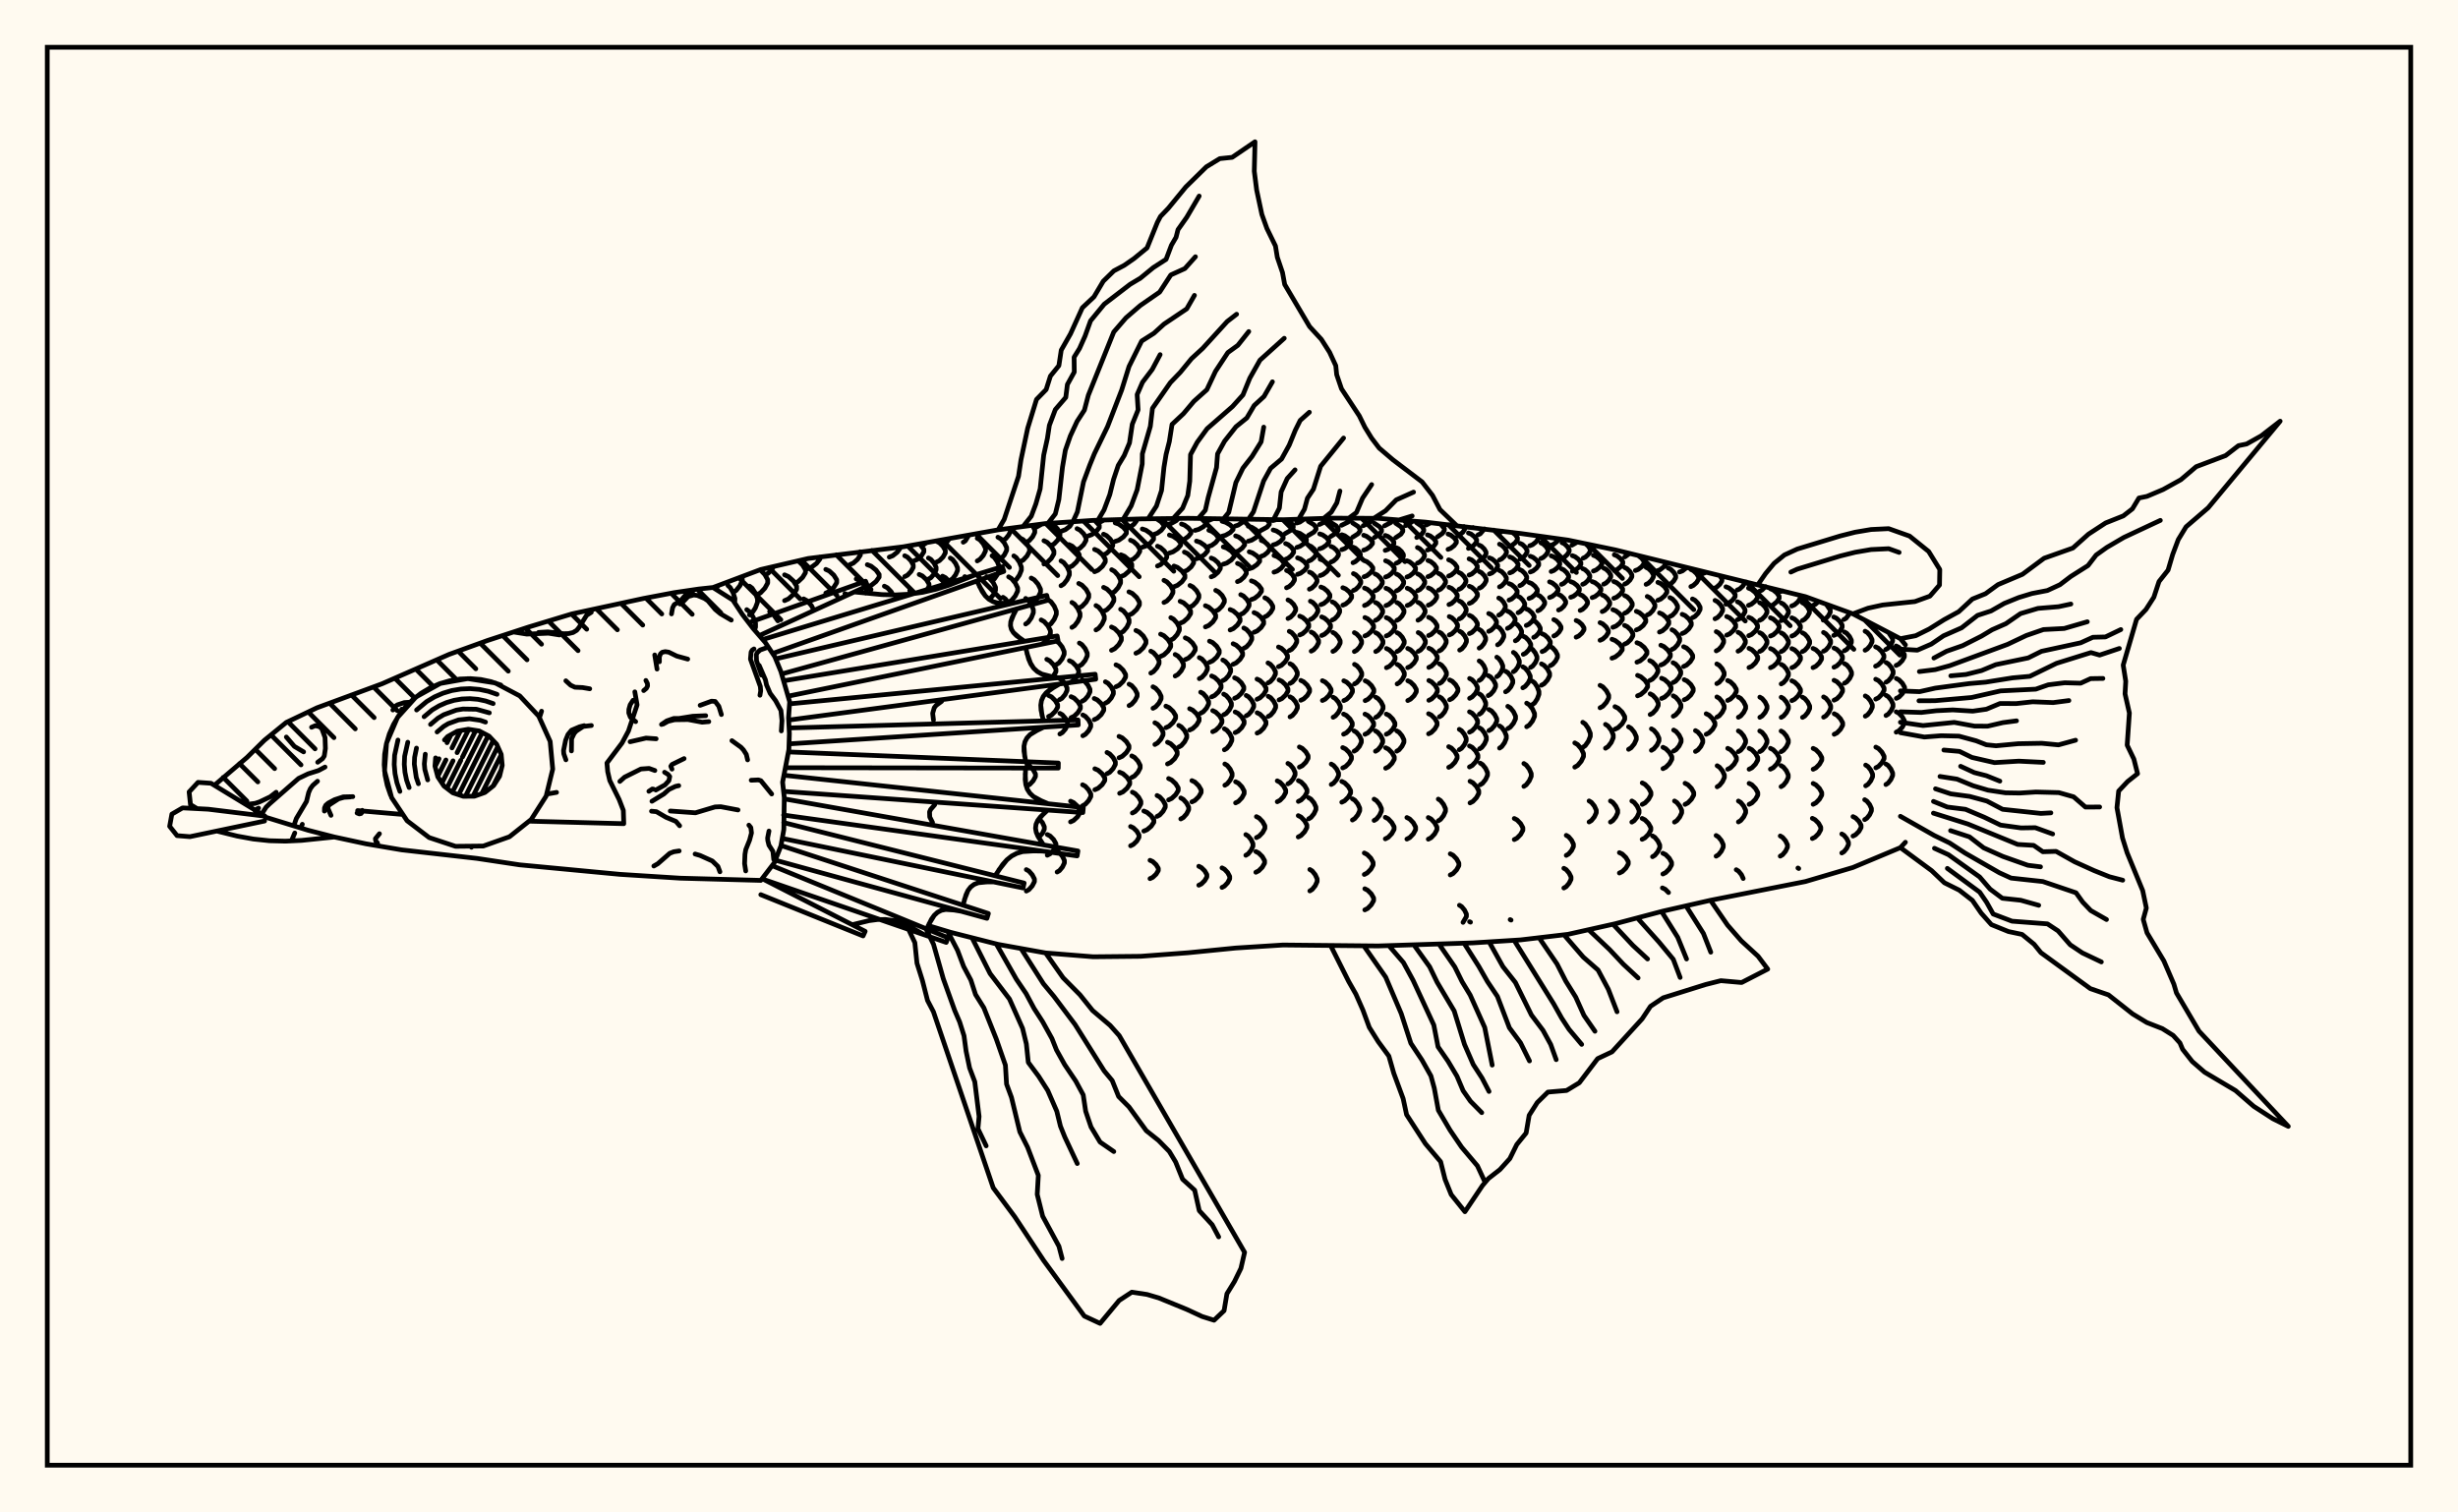 <svg xmlns="http://www.w3.org/2000/svg" width="520" height="320"><rect x="0" y="0" width="520" height="320" fill="floralwhite"/><rect x="10" y="10" width="500" height="300" stroke="black" stroke-width="1" fill="none"/><path stroke="black" stroke-width="1" fill="none" stroke-linecap="round" stroke-linejoin="round" d="
M 150.84 124.3 160.93 120.5 170.98 118.16 191.07 115.69 211.16 112.1 221.21 110.77 231.26 110.1 241.3 109.79 251.35 109.66 271.44 109.96 281.49 109.63 291.53 109.66 301.58 110.47 321.67 112.87 331.72 114.27 341.76 116.35 381.95 126.24 391.99 129.88 402.04 135.13 403.1 136.44 
M 403.1 178.2 402.04 179.34 391.99 183.54 381.95 186.51 361.86 190.48 351.81 192.77 341.76 195.43 331.72 197.68 321.67 198.86 311.63 199.49 291.53 200.14 271.44 199.94 261.39 200.58 251.35 201.58 241.3 202.33 231.26 202.43 221.21 201.62 211.16 199.81 201.12 197.26 196.37 195.83 
M 151.42 124.67 151.94 123.89 
M 155.43 127.56 155.48 126.63 155.09 125.4 154.48 124.32 154.01 123.89 
M 155.1 125.32 155.73 124.93 156.53 123.93 157.05 122.79 157 121.98 
M 159.64 133.22 159.84 132.69 159.84 131.89 159.35 130.59 158.58 129.44 157.98 128.99 
M 158.56 130.1 159.11 129.68 159.8 128.62 160.25 127.43 160.25 126.68 159.8 125.49 159.11 124.43 158.56 124.02 
M 160.16 125.81 160.89 125.43 161.81 124.45 162.41 123.35 162.41 122.66 161.81 121.56 160.81 120.54 
M 164.56 131.36 163.51 129.85 162.82 129.41 
M 161.86 121.63 162.52 121.28 163.37 120.38 163.65 119.86 
M 165.98 127.08 166.8 126.71 167.86 125.76 168.53 124.68 168.53 124.01 167.86 122.94 166.8 121.99 165.98 121.62 
M 168.13 123.4 168.86 123.05 169.79 122.17 170.4 121.17 170.4 120.55 169.79 119.54 168.85 118.65 
M 171.9 128.58 171.64 128.09 170.73 127.1 170.02 126.71 
M 170.71 120.4 171.59 120.07 172.73 119.22 173.46 118.27 173.46 117.83 
M 174.7 125.48 175.44 125.14 176.39 124.27 177.01 123.28 177.01 122.67 176.39 121.68 175.44 120.81 174.7 120.47 
M 179.24 125.8 178.74 125.6 
M 179.81 119.45 180.52 119.14 181.43 118.34 182.02 117.43 181.94 116.74 
M 183.15 125.51 183.31 125.25 183.31 124.65 182.73 123.68 181.83 122.82 181.14 122.49 
M 183.48 124.18 184.29 123.86 185.32 123.04 185.99 122.11 185.99 121.54 185.32 120.61 184.29 119.79 183.48 119.47 
M 188.89 125.85 188.53 125.19 187.72 124.35 187.09 124.02 
M 188.13 117.87 188.87 117.58 189.82 116.83 190.43 115.98 190.43 115.76 
M 191.4 121.99 191.98 121.69 192.72 120.92 193.2 120.05 193.2 119.52 192.72 118.65 191.98 117.88 191.4 117.58 
M 193.31 125.58 192.46 124.96 
M 193.41 118.64 194.07 118.35 194.91 117.61 195.45 116.76 195.45 116.24 194.54 115.07 
M 195.81 125.18 196.54 124.11 196.54 123.55 195.99 122.65 195.13 121.85 194.46 121.54 
M 195.39 115.24 196.04 114.8 
M 196.41 122.53 196.93 122.23 197.61 121.45 198.04 120.57 198.04 120.02 197.61 119.14 196.93 118.36 196.41 118.06 
M 198.14 118.92 198.74 118.62 199.5 117.86 199.99 116.99 199.99 116.46 199.5 115.6 198.74 114.84 198.14 114.54 
M 201.17 123.65 200.83 123.04 200.02 122.22 199.39 121.9 
M 199.74 115.13 200.2 114.84 200.86 113.94 
M 201.04 122.76 201.53 122.44 202.16 121.62 202.57 120.7 202.57 120.13 202.16 119.21 201.53 118.39 201.04 118.07 
M 204.66 122.3 204.1 122 
M 203.78 114.72 204.22 114.43 204.98 113.2 
M 206.74 118.68 207.3 118.35 208.02 117.52 208.49 116.57 208.49 115.99 208.02 115.05 207.3 114.21 206.74 113.89 
M 209.29 126.83 210.11 125.91 210.61 124.89 210.61 124.26 210.11 123.24 209.33 122.34 208.73 121.99 
M 209.87 122.84 210.36 122.49 210.99 121.57 211.4 120.54 211.4 119.9 210.99 118.86 210.36 117.95 209.87 117.59 
M 213.38 127.66 212.71 126.73 212.19 126.37 
M 211.11 118.62 211.71 118.28 212.47 117.42 212.96 116.44 212.96 115.84 212.47 114.86 211.71 114 211.11 113.66 
M 213.38 127.4 214 127.03 214.78 126.1 215.29 125.05 215.29 124.39 214.78 123.34 214 122.41 213.38 122.04 
M 218.63 141.31 217.93 140.18 
M 217.26 166.28 217.84 165.97 218.58 165.19 219.06 164.3 219.06 163.75 218.58 162.87 217.84 162.08 217.26 161.78 
M 217.12 188.53 217.67 188.23 218.38 187.43 218.84 186.54 218.84 185.98 218.38 185.09 217.67 184.29 217.12 183.99 
M 212.26 114.28 212.77 113.97 213.42 113.16 213.84 112.25 213.84 111.74 
M 214.48 123.01 214.99 122.64 215.65 121.7 216.08 120.64 216.08 119.98 215.65 118.92 214.99 117.98 214.48 117.61 
M 216.98 132.03 217.51 131.66 218.18 130.72 218.61 129.65 218.61 128.99 218.18 127.92 217.51 126.98 216.98 126.61 
M 219.73 177.19 220.53 176.31 220.93 175.44 220.93 174.91 220.53 174.04 219.82 173.22 
M 215.82 118.84 216.46 118.5 217.27 117.63 217.8 116.64 217.8 116.03 217.27 115.05 216.46 114.18 215.82 113.84 
M 218.16 127.69 218.79 127.32 219.61 126.38 220.13 125.32 220.13 124.66 219.61 123.6 218.79 122.66 218.16 122.3 
M 220.26 136.33 220.89 135.97 221.7 135.08 222.22 134.06 222.22 133.43 221.7 132.41 220.89 131.51 220.26 131.16 
M 222.72 143.22 223.39 142.14 223.39 141.56 222.87 140.63 222.07 139.81 221.45 139.49 
M 221.83 151.59 222.45 151.29 223.24 150.51 223.75 149.64 223.75 149.09 223.24 148.22 222.45 147.44 221.83 147.14 
M 221.56 180.95 222.15 180.65 222.9 179.89 223.39 179.03 223.39 178.5 222.9 177.63 222.15 176.87 221.56 176.57 
M 217.18 114.69 217.74 114.38 218.45 113.58 218.91 112.67 218.91 112.11 218.4 111.14 
M 221.81 132.34 222.34 131.97 223.03 131.03 223.47 129.97 223.47 129.32 223.03 128.26 222.34 127.32 221.81 126.95 
M 223.5 140.59 224.03 140.25 224.7 139.4 225.13 138.43 225.13 137.84 224.7 136.87 224.03 136.02 223.5 135.68 
M 224.13 148.05 224.65 147.75 225.32 146.96 225.74 146.08 225.74 145.53 225.32 144.64 224.65 143.86 224.13 143.55 
M 224.22 155.3 224.74 155 225.4 154.24 225.83 153.38 225.83 152.85 225.4 151.99 224.74 151.23 224.22 150.93 
M 223.64 184.5 224.14 184.2 224.77 183.44 225.18 182.58 225.18 182.05 224.77 181.19 224.14 180.43 223.64 180.14 
M 219.3 111.5 220.41 110.88 
M 220.85 119.34 221.53 119.01 222.4 118.15 222.96 117.18 222.96 116.57 222.4 115.6 221.53 114.74 220.85 114.4 
M 226.23 144.47 226.86 144.16 227.67 143.34 228.19 142.41 228.19 141.84 227.67 140.92 226.86 140.1 226.23 139.78 
M 226.59 151.84 227.23 151.54 228.03 150.77 228.56 149.89 228.56 149.35 228.03 148.48 227.23 147.7 226.59 147.4 
M 226.48 173.89 227.12 173.59 227.94 172.83 228.47 171.97 228.47 171.43 227.94 170.57 227.12 169.81 226.48 169.51 
M 222.41 115.39 223 115.08 223.75 114.29 224.23 113.4 224.23 112.84 223.75 111.95 223 111.16 222.41 110.85 
M 224.46 123.93 225.03 123.57 225.76 122.65 226.23 121.62 226.23 120.98 225.76 119.94 225.03 119.02 224.46 118.67 
M 226.77 132.74 227.32 132.39 228.02 131.47 228.48 130.42 228.48 129.78 228.02 128.74 227.32 127.82 226.77 127.46 
M 228.35 140.9 228.88 140.57 229.57 139.73 230.01 138.77 230.01 138.18 229.57 137.22 228.88 136.38 228.35 136.05 
M 228.94 148.36 229.47 148.05 230.15 147.27 230.59 146.38 230.59 145.83 230.15 144.94 229.47 144.16 228.94 143.85 
M 229.08 155.67 229.62 155.37 230.31 154.61 230.75 153.74 230.75 153.2 230.31 152.33 229.62 151.57 229.08 151.27 
M 229.03 170.48 229.59 170.17 230.3 169.4 230.77 168.53 230.77 167.99 230.3 167.12 229.59 166.34 229.03 166.04 
M 224.67 112.34 225.39 112.06 226.32 111.36 226.92 110.39 
M 226.12 120.07 226.83 119.74 227.73 118.9 228.32 117.94 228.32 117.35 227.73 116.4 226.83 115.55 226.12 115.22 
M 228.21 128.65 228.89 128.3 229.77 127.39 230.33 126.36 230.33 125.73 229.77 124.7 228.89 123.8 228.21 123.44 
M 231.49 152.26 232.14 151.95 232.97 151.18 233.51 150.29 233.51 149.75 232.97 148.86 232.14 148.08 231.49 147.78 
M 231.62 167.09 232.3 166.79 233.17 166.02 233.73 165.14 233.73 164.6 233.17 163.72 232.3 162.95 231.62 162.65 
M 227.85 116.31 228.46 116 229.25 115.23 229.75 114.35 229.75 113.81 229.25 112.93 228.46 112.15 227.85 111.85 
M 231.86 133.28 232.43 132.93 233.15 132.03 233.62 131.01 233.62 130.38 233.15 129.37 232.43 128.47 231.86 128.12 
M 233.85 148.78 234.4 148.47 235.09 147.68 235.54 146.79 235.54 146.24 235.09 145.35 234.4 144.56 233.85 144.25 
M 234.19 163.7 234.76 163.4 235.49 162.61 235.96 161.73 235.96 161.18 235.49 160.29 234.76 159.51 234.19 159.2 
M 230.23 113.38 230.98 113.11 231.94 112.41 232.56 111.63 232.56 111.14 231.57 110.09 
M 231.56 120.97 232.29 120.65 233.23 119.82 233.83 118.89 233.83 118.31 233.23 117.38 232.29 116.56 231.56 116.24 
M 233.47 129.35 234.17 129 235.06 128.12 235.64 127.12 235.64 126.5 235.06 125.5 234.17 124.62 233.47 124.27 
M 235.14 137.59 235.82 137.25 236.68 136.4 237.23 135.43 237.23 134.83 236.68 133.86 235.82 133 235.14 132.66 
M 236.09 145.3 236.75 144.99 237.59 144.18 238.13 143.27 238.13 142.7 237.59 141.78 236.75 140.97 236.09 140.66 
M 236.73 160.33 237.41 160.02 238.28 159.23 238.84 158.34 238.84 157.79 238.28 156.9 237.41 156.11 236.73 155.8 
M 236.86 167.85 237.55 167.55 238.43 166.77 239 165.89 239 165.34 238.43 164.46 237.55 163.68 236.86 163.38 
M 232.64 110.5 233.59 110.02 
M 233.46 117.39 234.09 117.09 234.89 116.33 235.41 115.47 235.41 114.94 234.89 114.08 234.09 113.32 233.46 113.02 
M 235.18 125.53 235.78 125.19 236.56 124.32 237.06 123.34 237.06 122.73 236.56 121.75 235.78 120.88 235.18 120.54 
M 237.07 133.93 237.65 133.58 238.39 132.71 238.86 131.72 238.86 131.11 238.39 130.12 237.65 129.24 237.07 128.9 
M 238.86 149.29 239.41 148.98 240.11 148.19 240.57 147.3 240.57 146.74 240.11 145.85 239.41 145.05 238.86 144.75 
M 239.43 164.49 240.01 164.18 240.74 163.39 241.21 162.49 241.21 161.93 240.74 161.03 240.01 160.24 239.43 159.93 
M 239.56 172.01 240.14 171.71 240.88 170.94 241.36 170.07 241.36 169.54 240.88 168.67 240.14 167.9 239.56 167.6 
M 239.18 178.95 239.75 178.67 240.49 177.96 240.96 177.16 240.96 176.66 240.49 175.85 239.75 175.14 239.18 174.87 
M 235.92 114.55 236.68 114.29 237.66 113.6 238.29 112.83 238.29 112.35 237.66 111.58 236.68 110.89 235.92 110.63 
M 237.13 121.99 237.87 121.68 238.82 120.87 239.44 119.96 239.44 119.4 238.82 118.49 237.87 117.69 237.13 117.38 
M 238.83 130.15 239.54 129.81 240.46 128.95 241.05 127.98 241.05 127.38 240.46 126.41 239.54 125.55 238.83 125.22 
M 240.31 138.21 240.99 137.88 241.87 137.04 242.43 136.09 242.43 135.5 241.87 134.56 240.99 133.72 240.31 133.39 
M 241.98 175.84 242.66 175.55 243.54 174.81 244.1 173.97 244.1 173.46 243.54 172.62 242.66 171.88 241.98 171.59 
M 238.41 111.76 239.06 111.53 239.88 110.92 240.41 110.23 240.41 109.81 
M 239.16 118.56 239.8 118.27 240.61 117.53 241.13 116.68 241.13 116.16 240.61 115.32 239.8 114.58 239.16 114.29 
M 243.46 142.41 244.02 142.1 244.74 141.29 245.21 140.38 245.21 139.81 244.74 138.9 244.02 138.09 243.46 137.77 
M 243.92 149.86 244.48 149.55 245.19 148.76 245.64 147.86 245.64 147.31 245.19 146.41 244.48 145.62 243.92 145.31 
M 244.32 157.52 244.88 157.2 245.59 156.4 246.05 155.5 246.05 154.94 245.59 154.03 244.88 153.23 244.32 152.92 
M 244.78 172.73 245.34 172.43 246.05 171.66 246.52 170.79 246.52 170.25 246.05 169.38 245.34 168.61 244.78 168.31 
M 243.29 185.9 243.86 185.63 244.58 184.96 245.05 184.19 245.05 183.72 244.58 182.95 243.86 182.28 243.29 182.02 
M 241.66 115.78 242.43 115.52 243.41 114.85 244.04 114.09 244.04 113.62 243.41 112.86 242.43 112.18 241.66 111.92 
M 245.53 138.88 246.22 138.56 247.1 137.74 247.67 136.81 247.67 136.24 247.1 135.31 246.22 134.49 245.53 134.17 
M 246.65 153.96 247.31 153.65 248.16 152.86 248.71 151.96 248.71 151.4 248.16 150.51 247.31 149.71 246.65 149.4 
M 246.99 161.63 247.65 161.32 248.5 160.52 249.04 159.61 249.04 159.05 248.5 158.15 247.65 157.35 246.99 157.04 
M 247.22 169.24 247.87 168.93 248.72 168.14 249.26 167.26 249.26 166.7 248.72 165.82 247.87 165.03 247.22 164.72 
M 244.19 113.05 244.84 112.81 245.66 112.21 246.19 111.53 246.19 111.1 245.66 110.42 244.65 109.74 
M 244.87 119.75 245.51 119.47 246.32 118.74 246.84 117.91 246.84 117.4 246.32 116.58 245.51 115.85 244.87 115.56 
M 246.24 127.47 246.85 127.16 247.64 126.34 248.14 125.41 248.14 124.84 247.64 123.92 246.85 123.1 246.24 122.78 
M 247.69 135.42 248.27 135.1 249.02 134.27 249.5 133.34 249.5 132.76 249.02 131.82 248.27 131 247.69 130.68 
M 248.61 143.03 249.17 142.72 249.89 141.92 250.36 141.03 250.36 140.47 249.89 139.57 249.17 138.78 248.61 138.47 
M 249.37 158.06 249.91 157.75 250.61 156.95 251.06 156.05 251.06 155.49 250.61 154.58 249.91 153.79 249.37 153.47 
M 249.8 173.27 250.34 172.97 251.03 172.2 251.47 171.32 251.47 170.78 251.03 169.91 250.34 169.14 249.8 168.83 
M 247.06 110.94 247.83 110.72 248.82 110.17 249.32 109.69 
M 247.39 117.01 248.16 116.75 249.14 116.09 249.77 115.34 249.77 114.87 249.14 114.12 248.16 113.46 247.39 113.2 
M 248.36 124.14 249.1 123.84 250.05 123.08 250.67 122.22 250.67 121.68 250.05 120.82 249.1 120.05 248.36 119.76 
M 249.66 131.87 250.38 131.55 251.29 130.74 251.88 129.82 251.88 129.26 251.29 128.34 250.38 127.53 249.66 127.22 
M 250.75 139.55 251.43 139.23 252.3 138.43 252.86 137.53 252.86 136.97 252.3 136.07 251.43 135.27 250.75 134.95 
M 251.67 154.46 252.32 154.15 253.15 153.37 253.68 152.47 253.68 151.92 253.15 151.03 252.32 150.25 251.67 149.94 
M 252.15 169.66 252.78 169.36 253.59 168.57 254.11 167.68 254.11 167.13 253.59 166.25 252.78 165.46 252.15 165.16 
M 249.95 114.31 250.59 114.08 251.41 113.48 251.95 112.8 251.95 112.38 251.41 111.7 250.59 111.1 249.95 110.87 
M 250.56 120.91 251.19 120.63 252 119.92 252.52 119.11 252.52 118.61 252 117.8 251.19 117.09 250.56 116.81 
M 251.75 128.43 252.35 128.12 253.13 127.32 253.63 126.43 253.63 125.87 253.13 124.97 252.35 124.18 251.75 123.87 
M 253.72 143.59 254.27 143.29 254.98 142.51 255.43 141.63 255.43 141.09 254.98 140.21 254.27 139.43 253.72 139.13 
M 254.01 150.9 254.55 150.6 255.24 149.83 255.69 148.95 255.69 148.41 255.24 147.53 254.55 146.75 254.01 146.45 
M 253.61 187.29 254.16 187.02 254.86 186.32 255.32 185.53 255.32 185.04 254.86 184.25 254.16 183.56 253.61 183.28 
M 252.82 112.22 253.59 112 254.57 111.45 255.2 110.83 255.2 110.44 254.39 109.72 
M 253.12 118.22 253.88 117.97 254.85 117.32 255.48 116.58 255.48 116.12 254.85 115.39 253.88 114.73 253.12 114.48 
M 255.01 132.64 255.71 132.34 256.6 131.56 257.18 130.67 257.18 130.12 256.6 129.24 255.71 128.46 255.01 128.15 
M 255.88 140.12 256.54 139.81 257.39 139.04 257.94 138.16 257.94 137.61 257.39 136.73 256.54 135.95 255.88 135.65 
M 256.33 147.44 256.97 147.14 257.8 146.37 258.33 145.5 258.33 144.96 257.8 144.09 256.97 143.32 256.33 143.02 
M 256.55 154.81 257.18 154.51 257.99 153.73 258.51 152.85 258.51 152.31 257.99 151.43 257.18 150.66 256.55 150.35 
M 255.69 110.12 256.59 109.76 
M 255.73 115.61 256.37 115.37 257.18 114.78 257.71 114.1 257.71 113.69 257.18 113.01 256.37 112.42 255.73 112.18 
M 256.24 122.05 256.86 121.78 257.66 121.09 258.17 120.3 258.17 119.82 257.66 119.03 256.86 118.34 256.24 118.07 
M 257.19 129.28 257.78 128.99 258.54 128.23 259.02 127.37 259.02 126.83 258.54 125.97 257.78 125.21 257.19 124.91 
M 258.69 144.01 259.22 143.72 259.91 142.96 260.35 142.09 260.35 141.56 259.91 140.7 259.22 139.94 258.69 139.64 
M 258.88 151.23 259.41 150.94 260.08 150.18 260.51 149.31 260.51 148.78 260.08 147.92 259.41 147.16 258.88 146.86 
M 259.02 158.64 259.53 158.34 260.18 157.56 260.6 156.68 260.6 156.14 260.18 155.26 259.53 154.49 259.02 154.19 
M 259.12 166.14 259.62 165.84 260.25 165.05 260.66 164.17 260.66 163.62 260.25 162.73 259.62 161.94 259.12 161.64 
M 258.52 187.76 259.04 187.48 259.72 186.76 260.15 185.94 260.15 185.44 259.72 184.62 259.04 183.9 258.52 183.62 
M 258.53 113.45 259.28 113.24 260.24 112.69 260.86 112.06 260.86 111.67 260.24 111.05 259.28 110.5 258.53 110.28 
M 258.79 119.37 259.53 119.13 260.48 118.49 261.1 117.76 261.1 117.32 260.48 116.6 259.53 115.96 258.79 115.71 
M 260.24 133.29 260.91 133 261.78 132.24 262.34 131.39 262.34 130.87 261.78 130.01 260.91 129.26 260.24 128.97 
M 260.87 140.55 261.52 140.25 262.34 139.5 262.88 138.64 262.88 138.11 262.34 137.25 261.52 136.5 260.87 136.2 
M 261.18 147.75 261.81 147.45 262.61 146.7 263.13 145.85 263.13 145.32 262.61 144.46 261.81 143.71 261.18 143.41 
M 261.3 155.01 261.91 154.71 262.69 153.95 263.2 153.08 263.2 152.55 262.69 151.69 261.91 150.93 261.3 150.63 
M 261.39 169.87 261.98 169.57 262.73 168.79 263.21 167.91 263.21 167.36 262.73 166.48 261.98 165.7 261.39 165.4 
M 261.32 111.3 261.94 111.1 262.72 110.59 263.22 109.86 
M 261.4 116.78 262.01 116.55 262.8 115.96 263.31 115.29 263.31 114.87 262.8 114.2 262.01 113.61 261.4 113.38 
M 261.79 123.06 262.39 122.8 263.16 122.12 263.66 121.36 263.66 120.89 263.16 120.13 262.39 119.46 261.79 119.2 
M 262.48 129.99 263.05 129.71 263.78 128.98 264.25 128.15 264.25 127.64 263.78 126.82 263.05 126.09 262.48 125.81 
M 263.14 137.16 263.68 136.87 264.37 136.12 264.82 135.28 264.82 134.75 264.37 133.91 263.68 133.16 263.14 132.87 
M 263.64 151.45 264.15 151.15 264.81 150.4 265.23 149.55 265.23 149.03 264.81 148.18 264.15 147.43 263.64 147.14 
M 263.56 180.96 264.05 180.66 264.67 179.9 265.07 179.04 265.07 178.5 264.67 177.64 264.05 176.88 263.56 176.58 
M 264.07 114.5 264.79 114.29 265.7 113.74 266.3 113.11 266.3 112.73 265.7 112.1 264.79 111.55 264.07 111.34 
M 264.28 120.34 264.99 120.1 265.9 119.47 266.49 118.77 266.49 118.33 265.9 117.62 264.99 117 264.28 116.75 
M 264.74 126.85 265.43 126.58 266.3 125.89 266.87 125.11 266.87 124.63 266.3 123.85 265.43 123.16 264.74 122.89 
M 265.3 133.78 265.95 133.5 266.79 132.77 267.33 131.95 267.33 131.44 266.79 130.62 265.95 129.9 265.3 129.61 
M 265.93 147.95 266.54 147.66 267.33 146.92 267.84 146.08 267.84 145.56 267.33 144.72 266.54 143.97 265.93 143.68 
M 265.95 155.11 266.55 154.82 267.32 154.07 267.82 153.22 267.82 152.69 267.32 151.85 266.55 151.1 265.95 150.8 
M 265.8 177.22 266.37 176.92 267.11 176.15 267.59 175.27 267.59 174.73 267.11 173.85 266.37 173.08 265.8 172.78 
M 265.68 184.55 266.27 184.25 267.04 183.49 267.53 182.63 267.53 182.09 267.04 181.23 266.27 180.47 265.68 180.17 
M 266.74 112.24 268.06 111.52 268.54 110.93 268.54 110.57 267.96 109.92 
M 266.83 117.7 267.41 117.48 268.15 116.89 268.63 116.23 268.63 115.82 268.15 115.15 267.41 114.57 266.83 114.34 
M 267.58 130.52 268.12 130.24 268.82 129.54 269.27 128.75 269.27 128.25 268.82 127.46 268.12 126.76 267.58 126.48 
M 268.25 144.49 268.76 144.2 269.41 143.47 269.83 142.63 269.83 142.12 269.41 141.29 268.76 140.55 268.25 140.26 
M 268.3 151.58 268.81 151.29 269.45 150.55 269.87 149.71 269.87 149.19 269.45 148.35 268.81 147.61 268.3 147.32 
M 269.31 110.14 270.02 109.94 
M 269.35 115.29 270.03 115.08 270.9 114.53 271.46 113.9 271.46 113.52 270.9 112.89 270.03 112.34 269.35 112.13 
M 269.52 121.06 270.19 120.82 271.05 120.2 271.61 119.51 271.61 119.08 271.05 118.38 270.19 117.77 269.52 117.53 
M 270.47 141.05 271.09 140.77 271.87 140.04 272.38 139.22 272.38 138.71 271.87 137.89 271.09 137.17 270.47 136.89 
M 270.59 148.08 271.19 147.8 271.97 147.06 272.47 146.23 272.47 145.71 271.97 144.88 271.19 144.15 270.59 143.86 
M 270.21 169.63 270.79 169.33 271.53 168.56 272 167.69 272 167.15 271.53 166.28 270.79 165.51 270.21 165.21 
M 271.88 112.89 273.13 112.17 273.59 111.58 273.59 111.22 273.13 110.63 271.97 109.94 
M 271.97 118.34 272.52 118.11 273.22 117.53 273.67 116.87 273.67 116.46 273.22 115.81 272.52 115.23 271.97 115 
M 272.17 124.36 272.71 124.11 273.41 123.47 273.85 122.75 273.85 122.3 273.41 121.57 272.71 120.94 272.17 120.69 
M 272.48 130.86 273 130.6 273.68 129.91 274.11 129.14 274.11 128.66 273.68 127.88 273 127.2 272.48 126.93 
M 272.75 137.65 273.26 137.38 273.91 136.66 274.33 135.86 274.33 135.36 273.91 134.56 273.26 133.84 272.75 133.57 
M 272.89 144.6 273.4 144.32 274.04 143.59 274.45 142.77 274.45 142.26 274.04 141.43 273.4 140.7 272.89 140.42 
M 272.91 151.67 273.41 151.38 274.05 150.64 274.47 149.81 274.47 149.29 274.05 148.46 273.41 147.72 272.91 147.43 
M 272.46 165.85 272.95 165.55 273.58 164.8 273.98 163.95 273.98 163.42 273.58 162.57 272.95 161.81 272.46 161.52 
M 274.32 110.66 274.97 110.47 275.95 109.81 
M 274.37 115.81 275.01 115.59 275.84 115.04 276.37 114.42 276.37 114.04 275.84 113.41 275.01 112.86 274.37 112.65 
M 274.5 121.52 275.14 121.28 275.96 120.67 276.49 119.99 276.49 119.56 275.96 118.87 275.14 118.27 274.5 118.03 
M 274.96 134.34 275.57 134.07 276.36 133.37 276.87 132.59 276.87 132.1 276.36 131.32 275.57 130.63 274.96 130.36 
M 275.19 148.16 275.79 147.88 276.56 147.15 277.05 146.32 277.05 145.81 276.56 144.98 275.79 144.25 275.19 143.96 
M 274.89 162.31 275.49 162.02 276.25 161.28 276.74 160.43 276.74 159.91 276.25 159.07 275.49 158.33 274.89 158.04 
M 274.67 169.56 275.26 169.26 276.01 168.5 276.5 167.63 276.5 167.09 276.01 166.23 275.26 165.46 274.67 165.16 
M 274.65 177.08 275.24 176.77 275.99 175.99 276.48 175.1 276.48 174.55 275.99 173.66 275.24 172.87 274.65 172.57 
M 276.78 113.29 277.98 112.57 278.41 111.98 278.41 111.61 277.98 111.03 276.78 110.3 
M 276.85 118.71 277.38 118.48 278.05 117.91 278.48 117.25 278.48 116.85 278.05 116.19 277.38 115.62 276.85 115.39 
M 277.01 124.66 277.52 124.42 278.19 123.79 278.62 123.07 278.62 122.63 278.19 121.92 277.52 121.28 277.01 121.04 
M 277.22 131.07 277.73 130.8 278.38 130.13 278.8 129.37 278.8 128.9 278.38 128.13 277.73 127.46 277.22 127.2 
M 277.39 137.77 277.9 137.49 278.54 136.79 278.95 135.99 278.95 135.5 278.54 134.7 277.9 134 277.39 133.73 
M 276.85 173.25 277.34 172.95 277.98 172.17 278.39 171.29 278.39 170.74 277.98 169.86 277.34 169.08 276.85 168.78 
M 277.1 188.5 277.6 188.19 278.24 187.4 278.65 186.51 278.65 185.95 278.24 185.06 277.6 184.27 277.1 183.97 
M 279.13 110.97 280.55 110.29 281.06 109.65 
M 279.18 116.11 279.8 115.89 280.6 115.34 281.11 114.72 281.11 114.34 280.6 113.72 279.8 113.17 279.18 112.96 
M 279.28 121.78 279.9 121.54 280.69 120.94 281.2 120.26 281.2 119.84 280.69 119.16 279.9 118.55 279.28 118.32 
M 279.44 127.93 280.05 127.68 280.84 127.03 281.34 126.3 281.34 125.84 280.84 125.1 280.05 124.45 279.44 124.2 
M 279.61 134.46 280.21 134.19 280.99 133.51 281.48 132.73 281.48 132.25 280.99 131.47 280.21 130.79 279.61 130.52 
M 279.76 148.21 280.35 147.93 281.11 147.2 281.6 146.37 281.6 145.86 281.11 145.03 280.35 144.3 279.76 144.02 
M 281.51 113.51 282.67 112.79 283.1 112.2 283.1 111.84 282.67 111.25 281.51 110.53 
M 281.58 118.92 282.09 118.69 282.74 118.12 283.16 117.47 283.16 117.06 282.74 116.41 282.09 115.84 281.58 115.61 
M 281.85 131.18 282.36 130.92 283 130.25 283.41 129.49 283.41 129.02 283 128.27 282.36 127.6 281.85 127.34 
M 281.98 137.82 282.47 137.55 283.11 136.85 283.52 136.06 283.52 135.57 283.11 134.78 282.47 134.09 281.98 133.81 
M 282.03 151.76 282.52 151.47 283.15 150.73 283.56 149.9 283.56 149.38 283.15 148.55 282.52 147.81 282.03 147.52 
M 281.63 165.98 282.13 165.69 282.77 164.94 283.18 164.09 283.18 163.56 282.77 162.71 282.13 161.96 281.63 161.66 
M 283.81 111.14 285.19 110.46 285.69 109.9 285.69 109.64 
M 283.87 116.29 284.48 116.07 285.25 115.52 285.76 114.9 285.76 114.52 285.25 113.9 284.48 113.35 283.87 113.14 
M 284.08 128.04 284.68 127.79 285.45 127.15 285.94 126.42 285.94 125.96 285.45 125.23 284.68 124.59 284.08 124.34 
M 284.29 148.23 284.88 147.95 285.64 147.22 286.12 146.39 286.12 145.88 285.64 145.05 284.88 144.32 284.29 144.04 
M 284.24 155.34 284.84 155.05 285.59 154.31 286.08 153.47 286.08 152.95 285.59 152.11 284.84 151.37 284.24 151.08 
M 284.06 162.47 284.66 162.18 285.42 161.43 285.91 160.58 285.91 160.06 285.42 159.21 284.66 158.46 284.06 158.17 
M 283.86 169.73 284.46 169.43 285.23 168.67 285.73 167.8 285.73 167.26 285.23 166.39 284.46 165.63 283.86 165.33 
M 286.16 113.66 287.3 112.93 287.72 112.34 287.72 111.97 287.3 111.38 286.16 110.65 
M 286.23 119.06 286.73 118.83 287.38 118.26 287.79 117.61 287.79 117.21 287.38 116.56 286.73 115.98 286.23 115.76 
M 286.32 124.93 286.82 124.69 287.46 124.07 287.88 123.36 287.88 122.93 287.46 122.22 286.82 121.6 286.32 121.36 
M 286.52 137.85 287.01 137.57 287.65 136.88 288.05 136.09 288.05 135.61 287.65 134.82 287.01 134.13 286.52 133.85 
M 286.55 144.7 287.04 144.42 287.67 143.7 288.08 142.88 288.08 142.38 287.67 141.56 287.04 140.84 286.55 140.56 
M 286.47 158.93 286.96 158.64 287.6 157.9 288 157.05 288 156.53 287.6 155.69 286.96 154.94 286.47 154.65 
M 286.11 173.5 286.61 173.19 287.25 172.41 287.66 171.53 287.66 170.98 287.25 170.09 286.61 169.31 286.11 169.01 
M 288.39 111.23 289.75 110.54 290.24 109.97 290.24 109.66 
M 288.49 116.4 289.09 116.18 289.85 115.64 290.35 115.01 290.35 114.63 289.85 114.01 289.09 113.46 288.49 113.24 
M 288.57 122.03 289.17 121.8 289.93 121.2 290.43 120.53 290.43 120.11 289.93 119.43 289.17 118.83 288.57 118.6 
M 288.66 128.11 289.26 127.85 290.02 127.21 290.51 126.49 290.51 126.04 290.02 125.31 289.26 124.67 288.66 124.42 
M 288.75 134.55 289.34 134.28 290.1 133.61 290.59 132.84 290.59 132.36 290.1 131.6 289.34 130.92 288.75 130.65 
M 288.81 148.24 289.4 147.95 290.15 147.22 290.64 146.4 290.64 145.88 290.15 145.06 289.4 144.33 288.81 144.04 
M 288.77 155.36 289.36 155.07 290.11 154.32 290.6 153.48 290.6 152.96 290.11 152.12 289.36 151.38 288.77 151.09 
M 288.62 185.02 289.22 184.71 290 183.92 290.49 183.02 290.49 182.46 290 181.57 289.22 180.78 288.62 180.47 
M 288.73 192.51 289.33 192.21 290.1 191.43 290.6 190.55 290.6 190 290.1 189.12 289.33 188.35 288.73 188.04 
M 290.74 113.74 291.86 113 292.27 112.41 292.27 112.04 291.86 111.44 290.74 110.71 
M 290.9 124.99 291.39 124.75 292.03 124.13 292.44 123.43 292.44 122.99 292.03 122.29 291.39 121.67 290.9 121.43 
M 290.98 131.26 291.48 131 292.11 130.34 292.51 129.59 292.51 129.13 292.11 128.38 291.48 127.72 290.98 127.47 
M 291.04 137.85 291.54 137.58 292.16 136.89 292.57 136.1 292.57 135.62 292.16 134.83 291.54 134.14 291.04 133.87 
M 291.06 151.77 291.55 151.48 292.18 150.74 292.59 149.91 292.59 149.39 292.18 148.55 291.55 147.81 291.06 147.52 
M 290.99 158.95 291.48 158.66 292.11 157.91 292.52 157.06 292.52 156.54 292.11 155.69 291.48 154.95 290.99 154.65 
M 290.7 173.59 291.2 173.29 291.84 172.5 292.25 171.61 292.25 171.06 291.84 170.17 291.2 169.39 290.7 169.08 
M 292.91 111.25 294.24 110.55 294.72 109.92 
M 293.05 116.45 293.64 116.24 294.4 115.69 294.88 115.06 294.88 114.68 294.4 114.05 293.64 113.5 293.05 113.28 
M 293.13 122.08 293.72 121.85 294.48 121.25 294.97 120.58 294.97 120.16 294.48 119.48 293.72 118.89 293.13 118.65 
M 293.2 128.13 293.79 127.88 294.55 127.24 295.03 126.52 295.03 126.07 294.55 125.34 293.79 124.7 293.2 124.46 
M 293.27 134.55 293.86 134.29 294.61 133.61 295.1 132.85 295.1 132.37 294.61 131.61 293.86 130.93 293.27 130.67 
M 293.31 141.27 293.9 141 294.65 140.29 295.13 139.49 295.13 138.99 294.65 138.19 293.9 137.49 293.31 137.21 
M 293.28 155.35 293.87 155.06 294.62 154.32 295.1 153.48 295.1 152.96 294.62 152.12 293.87 151.37 293.28 151.08 
M 293.14 162.54 293.73 162.25 294.48 161.49 294.97 160.64 294.97 160.11 294.48 159.26 293.73 158.5 293.14 158.21 
M 293.07 177.48 293.67 177.17 294.43 176.38 294.93 175.48 294.93 174.92 294.43 174.03 293.67 173.23 293.07 172.92 
M 295.26 113.76 296.37 113.02 296.77 112.42 296.77 112.04 296.37 111.44 295.26 110.7 
M 295.37 119.18 295.86 118.95 296.49 118.38 296.9 117.73 296.9 117.33 296.49 116.68 295.86 116.1 295.37 115.88 
M 295.43 125.01 295.92 124.76 296.55 124.15 296.95 123.45 296.95 123.01 296.55 122.31 295.92 121.7 295.43 121.45 
M 295.5 131.26 295.99 131 296.61 130.34 297.02 129.59 297.02 129.13 296.61 128.39 295.99 127.73 295.5 127.47 
M 295.55 137.84 296.04 137.57 296.66 136.88 297.07 136.09 297.07 135.61 296.66 134.82 296.04 134.13 295.55 133.86 
M 295.57 144.7 296.06 144.41 296.69 143.69 297.09 142.88 297.09 142.37 296.69 141.56 296.06 140.84 295.57 140.56 
M 295.49 158.93 295.98 158.64 296.6 157.89 297.01 157.05 297.01 156.52 296.6 155.68 295.98 154.93 295.49 154.64 
M 297.35 111.21 297.93 111 298.86 110.25 
M 297.64 122.08 298.23 121.84 298.98 121.25 299.46 120.57 299.46 120.15 298.98 119.48 298.23 118.88 297.64 118.65 
M 297.7 128.11 298.29 127.87 299.04 127.23 299.52 126.5 299.52 126.06 299.04 125.33 298.29 124.7 297.7 124.45 
M 297.8 141.25 298.39 140.98 299.14 140.27 299.62 139.47 299.62 138.98 299.14 138.18 298.39 137.47 297.8 137.19 
M 297.82 148.22 298.4 147.93 299.15 147.2 299.63 146.38 299.63 145.87 299.15 145.04 298.4 144.31 297.82 144.03 
M 297.63 177.53 298.23 177.22 298.99 176.43 299.48 175.53 299.48 174.97 298.99 174.07 298.23 173.28 297.63 172.97 
M 299.71 113.72 300.81 112.97 301.2 112.36 301.2 111.98 300.81 111.37 299.71 110.62 
M 299.86 119.15 300.34 118.93 300.96 118.35 301.36 117.7 301.36 117.3 300.96 116.65 300.34 116.07 299.86 115.84 
M 299.91 124.97 300.4 124.73 301.02 124.11 301.41 123.41 301.41 122.98 301.02 122.28 300.4 121.67 299.91 121.42 
M 299.98 131.22 300.46 130.96 301.08 130.31 301.48 129.56 301.48 129.1 301.08 128.35 300.46 127.69 299.98 127.44 
M 300.03 137.81 300.52 137.54 301.14 136.85 301.54 136.06 301.54 135.58 301.14 134.79 300.52 134.1 300.03 133.83 
M 301.72 111.09 302.69 110.6 
M 301.98 116.38 302.56 116.16 303.29 115.6 303.76 114.97 303.76 114.58 303.29 113.94 302.56 113.38 301.98 113.16 
M 302.09 122.01 302.67 121.78 303.41 121.18 303.88 120.51 303.88 120.09 303.41 119.41 302.67 118.81 302.09 118.58 
M 302.15 128.05 302.73 127.8 303.47 127.16 303.94 126.44 303.94 125.99 303.47 125.27 302.73 124.63 302.15 124.38 
M 302.22 134.47 302.8 134.21 303.53 133.53 304.01 132.77 304.01 132.29 303.53 131.53 302.8 130.85 302.22 130.59 
M 302.27 141.21 302.85 140.93 303.59 140.22 304.06 139.42 304.06 138.93 303.59 138.12 302.85 137.42 302.27 137.14 
M 302.28 148.17 302.86 147.88 303.6 147.16 304.08 146.33 304.08 145.82 303.6 144.99 302.86 144.27 302.28 143.98 
M 302.22 155.26 302.8 154.97 303.54 154.23 304.02 153.39 304.02 152.87 303.54 152.03 302.8 151.29 302.22 151 
M 302.16 177.55 302.75 177.24 303.5 176.45 303.99 175.54 303.99 174.98 303.5 174.08 302.75 173.28 302.16 172.97 
M 304.09 113.6 305.17 112.84 305.56 112.22 305.56 111.84 304.73 110.83 
M 304.33 124.87 304.8 124.63 305.41 124.01 305.81 123.31 305.81 122.88 305.41 122.18 304.8 121.56 304.33 121.32 
M 304.47 137.73 304.94 137.46 305.56 136.77 305.95 135.98 305.95 135.49 305.56 134.71 304.94 134.01 304.47 133.74 
M 304.51 144.61 304.99 144.33 305.6 143.6 306 142.79 306 142.28 305.6 141.47 304.99 140.75 304.51 140.46 
M 304.51 151.66 304.98 151.37 305.6 150.64 305.99 149.8 305.99 149.29 305.6 148.45 304.98 147.72 304.51 147.43 
M 304.28 173.67 304.76 173.36 305.39 172.56 305.8 171.65 305.8 171.09 305.39 170.19 304.76 169.39 304.28 169.07 
M 306.34 116.23 306.9 116.01 307.63 115.45 308.1 114.81 308.1 114.41 307.63 113.78 306.9 113.21 306.34 112.99 
M 306.47 121.88 307.03 121.64 307.76 121.04 308.23 120.37 308.23 119.95 307.76 119.27 307.03 118.67 306.47 118.44 
M 306.53 127.91 307.1 127.66 307.82 127.02 308.29 126.3 308.29 125.85 307.82 125.13 307.1 124.49 306.53 124.24 
M 306.6 134.34 307.16 134.08 307.89 133.4 308.35 132.63 308.35 132.16 307.89 131.39 307.16 130.71 306.6 130.45 
M 306.68 148.05 307.24 147.76 307.96 147.03 308.43 146.21 308.43 145.7 307.96 144.87 307.24 144.14 306.68 143.86 
M 306.48 162.35 307.05 162.05 307.79 161.29 308.26 160.43 308.26 159.9 307.79 159.04 307.05 158.27 306.48 157.98 
M 306.81 185.12 307.4 184.82 308.15 184.04 308.63 183.16 308.63 182.61 308.15 181.73 307.4 180.95 306.81 180.65 
M 308.39 113.4 309.46 112.63 309.84 112.01 309.7 111.38 
M 308.66 124.69 309.13 124.45 309.74 123.83 310.12 123.13 310.12 122.7 309.74 122 309.13 121.38 308.66 121.14 
M 308.73 130.95 309.2 130.69 309.8 130.03 310.18 129.28 310.18 128.82 309.8 128.07 309.2 127.41 308.73 127.16 
M 308.8 137.55 309.26 137.28 309.85 136.58 310.23 135.8 310.23 135.31 309.85 134.52 309.26 133.83 308.8 133.56 
M 308.72 158.62 309.19 158.33 309.79 157.58 310.18 156.73 310.18 156.2 309.79 155.35 309.19 154.6 308.72 154.31 
M 309.51 195.15 310.23 193.92 310.23 193.4 309.83 192.56 309.22 191.82 308.75 191.53 
M 310.65 116.03 311.21 115.81 311.93 115.24 312.39 114.6 312.39 114.2 311.93 113.56 311.21 112.99 310.65 112.77 
M 310.79 121.67 311.35 121.44 312.07 120.84 312.53 120.17 312.53 119.75 312.07 119.07 311.35 118.47 310.79 118.24 
M 310.83 127.68 311.38 127.43 312.1 126.79 312.56 126.07 312.56 125.63 312.1 124.91 311.38 124.27 310.83 124.03 
M 310.85 134.06 311.4 133.8 312.1 133.13 312.55 132.36 312.55 131.89 312.1 131.13 311.4 130.46 310.85 130.19 
M 310.9 147.75 311.43 147.46 312.12 146.73 312.56 145.9 312.56 145.39 312.12 144.56 311.43 143.83 310.9 143.55 
M 310.88 154.91 311.43 154.62 312.14 153.87 312.59 153.02 312.59 152.49 312.14 151.64 311.43 150.89 310.88 150.6 
M 310.87 162.27 311.45 161.96 312.18 161.19 312.66 160.31 312.66 159.77 312.18 158.89 311.45 158.12 310.87 157.82 
M 310.99 169.88 311.59 169.57 312.35 168.77 312.84 167.87 312.84 167.31 312.35 166.4 311.59 165.61 310.99 165.3 
M 311.09 195.11 310.89 195.01 
M 312.67 113.17 313.14 112.95 314.04 111.9 
M 312.92 118.67 313.39 118.45 313.99 117.87 314.38 117.21 314.38 116.8 313.99 116.14 313.39 115.56 312.92 115.34 
M 312.96 124.45 313.42 124.21 314.02 123.6 314.4 122.9 314.4 122.47 314.02 121.78 313.42 121.17 312.96 120.93 
M 312.93 137.13 313.37 136.86 313.93 136.18 314.29 135.4 314.29 134.92 313.93 134.14 313.37 133.45 312.93 133.18 
M 312.93 143.98 313.36 143.7 313.91 142.98 314.26 142.16 314.26 141.65 313.91 140.84 313.36 140.12 312.93 139.84 
M 312.96 151.11 313.4 150.81 313.95 150.07 314.31 149.22 314.31 148.7 313.95 147.85 313.4 147.1 312.96 146.81 
M 313 158.44 313.47 158.14 314.06 157.37 314.44 156.5 314.44 155.95 314.06 155.08 313.47 154.31 313 154.01 
M 313.15 166.04 313.64 165.73 314.28 164.93 314.69 164.03 314.69 163.47 314.28 162.56 313.64 161.77 313.15 161.46 
M 315.08 121.44 315.65 121.21 316.37 120.61 316.83 119.94 316.83 119.53 316.37 118.85 315.65 118.26 315.08 118.03 
M 314.94 133.58 315.47 133.33 316.15 132.67 316.59 131.92 316.59 131.46 316.15 130.71 315.47 130.05 314.94 129.8 
M 314.83 147.18 315.34 146.89 315.99 146.15 316.4 145.31 316.4 144.79 315.99 143.96 315.34 143.22 314.83 142.93 
M 314.99 154.58 315.53 154.27 316.21 153.49 316.65 152.61 316.65 152.07 316.21 151.19 315.53 150.41 314.99 150.11 
M 316.96 112.95 317.8 112.38 
M 317.23 118.47 317.7 118.24 318.31 117.66 318.7 117 318.7 116.6 318.31 115.94 317.7 115.36 317.23 115.13 
M 317.23 124.17 317.69 123.94 318.29 123.33 318.68 122.65 318.68 122.23 318.29 121.55 317.69 120.94 317.23 120.71 
M 317.07 130.15 317.52 129.91 318.09 129.27 318.46 128.56 318.46 128.12 318.09 127.4 317.52 126.77 317.07 126.53 
M 316.82 136.43 317.24 136.17 317.78 135.5 318.13 134.75 318.13 134.28 317.78 133.53 317.24 132.86 316.82 132.6 
M 316.66 143.16 317.06 142.88 317.58 142.16 317.92 141.35 317.92 140.85 317.58 140.04 317.06 139.32 316.66 139.04 
M 317.24 158.28 317.7 157.96 318.29 157.15 318.67 156.22 318.67 155.65 318.29 154.73 317.7 153.91 317.24 153.59 
M 319.26 115.62 319.83 115.4 320.56 114.83 321.02 114.18 321.02 113.78 320.56 113.13 319.95 112.65 
M 319.39 121.21 319.96 120.98 320.68 120.39 321.15 119.73 321.15 119.32 320.68 118.65 319.96 118.06 319.39 117.83 
M 319.24 126.97 319.8 126.73 320.5 126.12 320.96 125.44 320.96 125.01 320.5 124.32 319.8 123.72 319.24 123.48 
M 318.91 132.95 319.43 132.7 320.1 132.07 320.53 131.35 320.53 130.9 320.1 130.18 319.43 129.55 318.91 129.3 
M 318.51 146.37 319 146.07 319.63 145.32 320.04 144.46 320.04 143.93 319.63 143.08 319 142.32 318.51 142.03 
M 318.98 154.16 319.51 153.84 320.18 153.02 320.62 152.09 320.62 151.51 320.18 150.58 319.51 149.76 318.98 149.44 
M 320.35 177.63 320.93 177.33 321.69 176.55 322.17 175.67 322.17 175.13 321.69 174.25 320.93 173.47 320.35 173.17 
M 319.67 194.67 319.48 194.57 
M 321.58 118.29 322.06 118.07 322.66 117.49 323.06 116.83 323.06 116.43 322.66 115.77 322.06 115.19 321.58 114.97 
M 321.52 123.91 321.99 123.68 322.6 123.09 322.98 122.42 322.98 122.01 322.6 121.34 321.99 120.75 321.52 120.52 
M 321.16 129.64 321.61 129.4 322.19 128.8 322.56 128.11 322.56 127.69 322.19 127.01 321.61 126.4 321.16 126.17 
M 320.58 135.58 321.01 135.33 321.55 134.69 321.9 133.97 321.9 133.52 321.55 132.8 321.01 132.16 320.58 131.91 
M 320.17 142.12 320.57 141.84 321.09 141.13 321.42 140.32 321.42 139.82 321.09 139.02 320.57 138.31 320.17 138.03 
M 322.38 166.38 322.88 166.05 323.52 165.21 323.94 164.26 323.94 163.67 323.52 162.71 322.88 161.87 322.38 161.54 
M 323.63 115.47 324.2 115.25 324.94 114.67 325.41 114.03 325.41 113.63 325.22 113.36 
M 323.74 121.02 324.31 120.8 325.05 120.21 325.52 119.56 325.52 119.15 325.05 118.49 324.31 117.91 323.74 117.69 
M 323.47 126.62 324.04 126.39 324.75 125.81 325.22 125.14 325.22 124.73 324.75 124.06 324.04 123.47 323.47 123.24 
M 322.89 132.33 323.42 132.09 324.11 131.48 324.55 130.79 324.55 130.36 324.11 129.67 323.42 129.06 322.89 128.83 
M 322.26 138.44 322.77 138.18 323.42 137.51 323.84 136.76 323.84 136.29 323.42 135.53 322.77 134.87 322.26 134.61 
M 322.16 145.52 322.66 145.22 323.31 144.45 323.73 143.57 323.73 143.03 323.31 142.16 322.66 141.38 322.16 141.08 
M 322.97 153.76 323.51 153.42 324.2 152.55 324.64 151.57 324.64 150.96 324.2 149.98 323.51 149.11 322.97 148.77 
M 325.98 118.17 326.46 117.95 327.08 117.37 327.48 116.72 327.48 116.31 327.08 115.66 326.46 115.08 325.98 114.86 
M 325.34 129.23 325.8 129 326.4 128.42 326.79 127.76 326.79 127.36 326.4 126.7 325.8 126.12 325.34 125.89 
M 324.46 134.85 324.91 134.61 325.48 134 325.85 133.31 325.85 132.88 325.48 132.19 324.91 131.58 324.46 131.34 
M 323.81 141.21 324.24 140.93 324.79 140.23 325.15 139.43 325.15 138.93 324.79 138.13 324.24 137.42 323.81 137.15 
M 324.21 149.06 324.65 148.73 325.21 147.87 325.57 146.9 325.57 146.3 325.21 145.33 324.65 144.47 324.21 144.14 
M 328.06 115.39 328.64 115.17 329.39 114.59 329.82 114 
M 328.16 120.92 328.74 120.69 329.49 120.11 329.97 119.46 329.97 119.06 329.49 118.41 328.74 117.83 328.16 117.6 
M 327.82 126.42 328.39 126.19 329.13 125.61 329.61 124.96 329.61 124.56 329.13 123.91 328.39 123.33 327.82 123.1 
M 326.24 137.86 326.8 137.61 327.51 136.95 327.97 136.21 327.97 135.75 327.51 135 326.8 134.35 326.24 134.09 
M 326.1 144.98 326.66 144.67 327.37 143.88 327.83 142.99 327.83 142.44 327.37 141.55 326.66 140.77 326.1 140.46 
M 330.45 118.13 330.94 117.91 331.56 117.33 331.97 116.68 331.97 116.27 331.56 115.62 330.94 115.04 330.45 114.82 
M 330.34 123.64 330.82 123.42 331.44 122.85 331.85 122.2 331.85 121.79 331.44 121.15 330.82 120.57 330.34 120.35 
M 329.72 129.07 330.21 128.85 330.83 128.28 331.23 127.63 331.23 127.23 330.83 126.58 330.21 126.01 329.72 125.78 
M 328.72 134.56 329.21 134.32 329.83 133.72 330.24 133.04 330.24 132.62 329.83 131.94 329.21 131.34 328.72 131.1 
M 327.97 140.84 328.46 140.56 329.09 139.86 329.49 139.06 329.49 138.56 329.09 137.76 328.46 137.06 327.97 136.78 
M 331.35 180.98 331.84 180.69 332.47 179.96 332.87 179.12 332.87 178.6 332.47 177.77 331.84 177.03 331.35 176.74 
M 330.84 187.88 331.33 187.6 331.95 186.87 332.36 186.05 332.36 185.54 331.95 184.72 331.33 183.99 330.84 183.71 
M 332.54 115.35 333.71 114.68 
M 332.64 120.87 333.22 120.65 333.96 120.07 334.44 119.42 334.44 119.02 333.96 118.36 333.22 117.79 332.64 117.56 
M 332.29 126.37 332.88 126.15 333.63 125.57 334.12 124.92 334.12 124.52 333.63 123.86 332.88 123.29 332.29 123.06 
M 333.15 162.31 333.75 161.96 334.51 161.07 335 160.06 335 159.43 334.51 158.42 333.75 157.53 333.15 157.18 
M 334.93 118.09 335.41 117.86 336.03 117.29 336.43 116.63 336.43 116.23 336.03 115.58 335.45 115.04 
M 334.82 123.63 335.31 123.4 335.93 122.83 336.33 122.17 336.33 121.76 335.93 121.11 335.31 120.53 334.82 120.31 
M 334.29 129.16 334.79 128.93 335.43 128.34 335.85 127.68 335.85 127.28 335.43 126.62 334.79 126.03 334.29 125.81 
M 333.44 134.81 333.97 134.57 334.66 133.95 335.1 133.26 335.1 132.83 334.66 132.13 333.97 131.52 333.44 131.28 
M 334.84 158.13 335.36 157.77 336.01 156.85 336.44 155.8 336.44 155.15 336.01 154.11 335.36 153.18 334.84 152.82 
M 336.18 173.91 336.67 173.61 337.3 172.83 337.7 171.96 337.7 171.41 337.3 170.54 336.67 169.76 336.18 169.46 
M 337.09 120.82 337.67 120.59 338.41 120.01 338.89 119.36 338.89 118.95 338.41 118.3 337.67 117.72 337.09 117.49 
M 336.83 126.44 337.43 126.21 338.19 125.62 338.68 124.95 338.68 124.54 338.19 123.87 337.43 123.28 336.83 123.05 
M 339.27 123.6 339.75 123.36 340.37 122.77 340.77 122.1 340.77 121.69 340.37 121.02 339.75 120.43 339.27 120.2 
M 338.95 129.4 339.47 129.16 340.12 128.55 340.55 127.85 340.55 127.42 340.12 126.73 339.47 126.12 338.95 125.88 
M 338.5 135.47 339.06 135.22 339.78 134.57 340.25 133.83 340.25 133.38 339.78 132.64 339.06 131.99 338.5 131.74 
M 338.5 149.75 339.09 149.43 339.84 148.6 340.33 147.67 340.33 147.09 339.84 146.15 339.09 145.32 338.5 145 
M 339.65 158.31 340.18 157.97 340.86 157.09 341.29 156.09 341.29 155.48 340.86 154.48 340.18 153.6 339.65 153.26 
M 340.7 173.93 341.19 173.62 341.82 172.85 342.23 171.97 342.23 171.42 341.82 170.55 341.19 169.77 340.7 169.47 
M 341.51 120.74 342.09 120.52 342.83 119.93 343.31 119.27 343.31 118.86 342.83 118.19 342.09 117.61 341.51 117.38 
M 341.41 126.58 342.01 126.34 342.78 125.72 343.28 125.03 343.28 124.59 342.78 123.9 342.01 123.28 341.41 123.04 
M 341.21 132.72 341.86 132.47 342.69 131.82 343.22 131.08 343.22 130.63 342.69 129.89 341.86 129.24 341.21 128.99 
M 341.02 139.26 341.72 138.99 342.61 138.29 343.19 137.5 343.19 137.01 342.61 136.22 341.72 135.53 341.02 135.25 
M 341.65 154.29 342.31 153.96 343.17 153.13 343.72 152.19 343.72 151.61 343.17 150.67 342.31 149.84 341.65 149.51 
M 342.59 184.71 343.2 184.41 343.97 183.66 344.47 182.81 344.47 182.29 343.97 181.44 343.2 180.69 342.59 180.4 
M 343.73 117.83 344.76 117.1 
M 343.72 123.58 344.2 123.34 344.83 122.73 345.23 122.04 345.23 121.62 344.83 120.93 344.2 120.32 343.72 120.08 
M 343.7 129.75 344.22 129.49 344.88 128.84 345.31 128.1 345.31 127.65 344.88 126.91 344.22 126.26 343.7 126.01 
M 343.69 136.28 344.26 136.01 344.98 135.32 345.44 134.54 345.44 134.06 344.98 133.28 344.26 132.59 343.69 132.32 
M 344.53 158.54 345.06 158.22 345.74 157.39 346.17 156.45 346.17 155.87 345.74 154.93 345.06 154.1 344.53 153.78 
M 345.22 173.94 345.71 173.64 346.34 172.86 346.75 171.98 346.75 171.43 346.34 170.55 345.71 169.77 345.22 169.47 
M 345.97 120.71 346.57 120.48 347.32 119.89 347.81 119.22 347.81 118.8 347.32 118.13 346.59 117.56 
M 346.17 133.28 346.81 133.01 347.64 132.33 348.17 131.55 348.17 131.07 347.64 130.3 346.81 129.61 346.17 129.34 
M 346.3 140.1 346.98 139.82 347.85 139.1 348.41 138.29 348.41 137.79 347.85 136.98 346.98 136.26 346.3 135.98 
M 346.43 147.22 347.12 146.93 348 146.17 348.56 145.32 348.56 144.79 348 143.94 347.12 143.18 346.43 142.89 
M 347.42 170.19 348.01 169.88 348.77 169.09 349.26 168.19 349.26 167.64 348.77 166.74 348.01 165.95 347.42 165.64 
M 347.4 177.58 347.99 177.28 348.75 176.51 349.24 175.64 349.24 175.1 348.75 174.23 347.99 173.46 347.4 173.16 
M 348.24 123.64 348.74 123.4 349.38 122.77 349.79 122.06 349.79 121.62 349.38 120.91 348.74 120.29 348.24 120.04 
M 348.48 130.12 349.01 129.85 349.67 129.17 350.1 128.39 350.1 127.92 349.67 127.14 349.01 126.46 348.48 126.19 
M 349 143.99 349.56 143.7 350.28 142.96 350.74 142.13 350.74 141.62 350.28 140.78 349.56 140.05 349 139.76 
M 349.1 151.18 349.65 150.88 350.36 150.12 350.81 149.26 350.81 148.72 350.36 147.86 349.65 147.1 349.1 146.8 
M 349.36 158.75 349.87 158.44 350.54 157.65 350.97 156.75 350.97 156.2 350.54 155.3 349.87 154.51 349.36 154.2 
M 349.6 181.26 350.09 180.96 350.72 180.19 351.13 179.33 351.13 178.79 350.72 177.93 350.09 177.16 349.6 176.86 
M 350.56 120.79 351.16 120.56 351.94 119.96 352.45 119.29 352.45 119.03 
M 350.73 127 351.34 126.75 352.13 126.09 352.64 125.34 352.64 124.88 352.13 124.13 351.34 123.47 350.73 123.21 
M 351.07 133.73 351.7 133.46 352.51 132.75 353.04 131.95 353.04 131.46 352.51 130.66 351.7 129.96 351.07 129.68 
M 351.36 140.7 352.01 140.41 352.84 139.68 353.37 138.86 353.37 138.35 352.84 137.53 352.01 136.8 351.36 136.51 
M 351.51 147.78 352.16 147.49 352.99 146.74 353.52 145.9 353.52 145.38 352.99 144.53 352.16 143.79 351.51 143.5 
M 351.81 162.63 352.42 162.32 353.19 161.54 353.69 160.65 353.69 160.1 353.19 159.21 352.42 158.42 351.81 158.11 
M 351.79 184.92 352.38 184.62 353.14 183.86 353.63 182.99 353.63 182.46 353.14 181.59 352.38 180.82 351.79 180.53 
M 352.98 188.84 352.29 188.15 351.69 187.86 
M 352.9 123.82 353.42 123.57 354.08 122.93 354.5 122.22 354.5 121.77 354.08 121.06 353.42 120.42 352.9 120.17 
M 353.28 130.44 353.8 130.17 354.46 129.48 354.89 128.69 354.89 128.2 354.46 127.41 353.8 126.71 353.28 126.44 
M 353.71 137.41 354.24 137.12 354.91 136.4 355.34 135.58 355.34 135.07 354.91 134.25 354.24 133.52 353.71 133.24 
M 353.94 144.42 354.47 144.14 355.14 143.4 355.57 142.57 355.57 142.06 355.14 141.23 354.47 140.49 353.94 140.21 
M 353.99 151.54 354.51 151.24 355.18 150.49 355.61 149.64 355.61 149.12 355.18 148.27 354.51 147.52 353.99 147.22 
M 354.07 158.9 354.58 158.6 355.23 157.83 355.65 156.95 355.65 156.41 355.23 155.54 354.58 154.76 354.07 154.46 
M 354.25 173.94 354.74 173.63 355.36 172.86 355.77 171.98 355.77 171.43 355.36 170.55 354.74 169.78 354.25 169.47 
M 355.3 121.02 355.93 120.79 356.79 120.12 
M 355.87 134.04 356.49 133.76 357.29 133.05 357.8 132.25 357.8 131.75 357.29 130.95 356.49 130.24 355.87 129.97 
M 356.18 141.01 356.8 140.72 357.59 139.99 358.1 139.17 358.1 138.66 357.59 137.84 356.8 137.11 356.18 136.83 
M 356.3 148.06 356.92 147.77 357.71 147.03 358.21 146.19 358.21 145.67 357.71 144.83 356.92 144.09 356.3 143.8 
M 356.48 170.19 357.07 169.88 357.83 169.1 358.32 168.22 358.32 167.68 357.83 166.8 357.07 166.02 356.48 165.72 
M 357.71 124.11 358.24 123.86 358.92 123.24 359.36 122.52 359.36 122.08 358.92 121.37 358.24 120.74 357.71 120.49 
M 358.05 130.7 358.57 130.43 359.24 129.74 359.67 128.95 359.67 128.47 359.24 127.68 358.57 126.99 358.05 126.72 
M 358.68 158.99 359.18 158.69 359.82 157.93 360.23 157.06 360.23 156.52 359.82 155.65 359.18 154.88 358.68 154.58 
M 360.18 121.38 360.84 121.14 
M 360.95 155.36 361.55 155.06 362.31 154.31 362.8 153.45 362.8 152.92 362.31 152.06 361.55 151.31 360.95 151.01 
M 362.62 124.49 363.15 124.24 363.84 123.62 364.28 122.92 364.28 122.49 363.88 121.86 
M 362.82 130.92 363.34 130.66 364.01 129.98 364.43 129.21 364.43 128.74 364.01 127.97 363.34 127.3 362.82 127.03 
M 363.08 137.71 363.58 137.43 364.23 136.73 364.64 135.92 364.64 135.42 364.23 134.62 363.58 133.91 363.08 133.64 
M 363.2 144.64 363.7 144.36 364.34 143.63 364.75 142.81 364.75 142.3 364.34 141.48 363.7 140.75 363.2 140.47 
M 363.22 151.73 363.72 151.44 364.35 150.69 364.76 149.85 364.76 149.33 364.35 148.48 363.72 147.74 363.22 147.45 
M 363.27 166.47 363.76 166.16 364.39 165.39 364.8 164.51 364.8 163.97 364.39 163.09 363.76 162.32 363.27 162.01 
M 363.05 181.15 363.53 180.86 364.16 180.09 364.56 179.23 364.56 178.7 364.16 177.83 363.53 177.07 363.05 176.77 
M 365.13 127.84 365.76 127.59 366.56 126.95 367.08 126.22 367.08 125.77 366.56 125.04 365.76 124.4 365.13 124.15 
M 365.29 134.38 365.9 134.12 366.68 133.43 367.19 132.65 367.19 132.17 366.68 131.39 365.9 130.71 365.29 130.44 
M 365.49 148.2 366.08 147.91 366.84 147.18 367.33 146.35 367.33 145.83 366.84 145 366.08 144.26 365.49 143.98 
M 365.51 162.75 366.1 162.45 366.86 161.68 367.35 160.81 367.35 160.27 366.86 159.4 366.1 158.63 365.51 158.33 
M 367.51 124.84 368.03 124.61 368.7 123.99 369.14 123.3 369.14 123.06 
M 367.57 131.12 368.09 130.87 368.74 130.2 369.17 129.45 369.17 128.99 368.74 128.24 368.09 127.58 367.57 127.32 
M 367.69 137.78 368.19 137.51 368.83 136.81 369.24 136.02 369.24 135.53 368.83 134.74 368.19 134.04 367.69 133.77 
M 367.76 151.76 368.26 151.47 368.89 150.72 369.3 149.88 369.3 149.36 368.89 148.52 368.26 147.77 367.76 147.48 
M 367.76 159.03 368.25 158.74 368.88 157.97 369.29 157.11 369.29 156.57 368.88 155.71 368.25 154.95 367.76 154.65 
M 367.77 173.9 368.26 173.6 368.89 172.83 369.3 171.96 369.3 171.42 368.89 170.55 368.26 169.78 367.77 169.48 
M 368.78 185.87 368.41 185.06 367.79 184.31 367.31 184.01 
M 369.9 128.08 370.51 127.83 371.3 127.2 371.8 126.48 371.8 126.03 371.3 125.32 370.51 124.68 369.9 124.43 
M 369.95 134.5 370.55 134.24 371.32 133.56 371.82 132.79 371.82 132.32 371.32 131.55 370.55 130.88 369.95 130.61 
M 370 141.24 370.6 140.97 371.36 140.26 371.85 139.46 371.85 138.96 371.36 138.16 370.6 137.45 370 137.17 
M 370.03 162.75 370.62 162.45 371.37 161.68 371.86 160.81 371.86 160.27 371.37 159.4 370.62 158.63 370.03 158.33 
M 370.03 170.18 370.62 169.88 371.38 169.11 371.87 168.23 371.87 167.69 371.38 166.82 370.62 166.04 370.03 165.74 
M 372.25 125.08 372.76 124.84 373.5 124.09 
M 372.25 131.26 372.75 131.01 373.4 130.36 373.81 129.62 373.81 129.16 373.4 128.42 372.75 127.76 372.25 127.51 
M 372.27 137.83 372.77 137.56 373.4 136.87 373.81 136.09 373.81 135.6 373.4 134.82 372.77 134.13 372.27 133.86 
M 372.3 151.77 372.79 151.48 373.42 150.74 373.82 149.9 373.82 149.38 373.42 148.54 372.79 147.79 372.3 147.5 
M 372.28 159.03 372.77 158.74 373.4 157.97 373.81 157.11 373.81 156.58 373.4 155.72 372.77 154.95 372.28 154.66 
M 374.54 128.2 375.13 127.96 375.9 127.32 376.39 126.61 376.39 126.16 375.9 125.45 375.13 124.82 374.54 124.57 
M 374.54 134.57 375.14 134.31 375.9 133.63 376.39 132.87 376.39 132.4 375.9 131.64 375.14 130.97 374.54 130.71 
M 374.55 141.27 375.14 140.99 375.9 140.29 376.39 139.49 376.39 139 375.9 138.2 375.14 137.49 374.55 137.22 
M 374.54 162.74 375.13 162.44 375.88 161.67 376.37 160.8 376.37 160.27 375.88 159.4 375.13 158.63 374.54 158.33 
M 376.82 125.14 377.09 125.01 
M 376.82 131.32 377.31 131.07 377.94 130.42 378.35 129.68 378.35 129.22 377.94 128.48 377.31 127.83 376.82 127.57 
M 376.82 137.86 377.31 137.59 377.94 136.9 378.35 136.12 378.35 135.64 377.94 134.86 377.31 134.17 376.82 133.9 
M 376.82 144.7 377.31 144.42 377.94 143.7 378.35 142.88 378.35 142.38 377.94 141.57 377.31 140.85 376.82 140.57 
M 376.82 151.78 377.31 151.49 377.94 150.75 378.35 149.91 378.35 149.39 377.94 148.55 377.31 147.81 376.82 147.52 
M 376.8 159.04 377.29 158.74 377.93 157.98 378.33 157.12 378.33 156.59 377.93 155.73 377.29 154.97 376.8 154.67 
M 376.79 166.44 377.28 166.14 377.91 165.36 378.31 164.49 378.31 163.94 377.91 163.06 377.28 162.29 376.79 161.99 
M 376.62 181.14 377.11 180.85 377.74 180.1 378.14 179.26 378.14 178.74 377.74 177.9 377.11 177.16 376.62 176.87 
M 379.04 128.21 379.63 127.96 380.37 127.32 380.85 126.6 380.85 126.16 380.7 125.92 
M 379.07 134.58 379.65 134.32 380.4 133.65 380.89 132.89 380.89 132.42 380.4 131.66 379.65 130.98 379.07 130.72 
M 379.07 141.27 379.66 141 380.41 140.3 380.9 139.5 380.9 139.01 380.41 138.21 379.66 137.5 379.07 137.23 
M 379.07 148.24 379.66 147.95 380.41 147.22 380.9 146.39 380.9 145.88 380.41 145.05 379.66 144.32 379.07 144.04 
M 381.3 131.3 381.78 131.04 382.4 130.38 382.8 129.64 382.8 129.18 382.4 128.44 381.78 127.78 381.3 127.52 
M 381.32 137.85 381.81 137.58 382.43 136.89 382.84 136.11 382.84 135.63 382.43 134.85 381.81 134.16 381.32 133.89 
M 381.33 151.78 381.82 151.49 382.44 150.75 382.85 149.91 382.85 149.38 382.44 148.54 381.82 147.8 381.33 147.51 
M 380.53 183.76 380.36 183.65 
M 383.46 128.12 384.03 127.87 384.74 127.25 
M 383.55 141.25 384.14 140.97 384.88 140.26 385.36 139.47 385.36 138.97 384.88 138.17 384.14 137.47 383.55 137.19 
M 383.58 162.76 384.17 162.46 384.92 161.69 385.41 160.82 385.41 160.28 384.92 159.41 384.17 158.64 383.58 158.34 
M 383.58 170.17 384.16 169.87 384.91 169.1 385.4 168.23 385.4 167.69 384.91 166.82 384.16 166.06 383.58 165.76 
M 383.41 177.41 383.98 177.12 384.72 176.38 385.19 175.53 385.19 175.01 384.72 174.17 383.98 173.43 383.41 173.14 
M 385.71 131.21 386.19 130.95 386.8 130.29 387.2 129.54 387.2 129.08 386.35 127.84 
M 385.77 137.79 386.26 137.52 386.87 136.83 387.27 136.05 387.27 135.56 386.87 134.78 386.26 134.09 385.77 133.81 
M 385.79 151.74 386.28 151.45 386.9 150.7 387.29 149.85 387.29 149.33 386.9 148.49 386.28 147.74 385.79 147.45 
M 387.94 134.44 388.51 134.18 389.24 133.5 389.72 132.73 389.72 132.25 389.24 131.48 388.51 130.8 387.94 130.54 
M 387.99 141.17 388.57 140.89 389.31 140.19 389.78 139.39 389.78 138.89 389.31 138.09 388.57 137.38 387.99 137.11 
M 388 148.14 388.58 147.86 389.32 147.12 389.8 146.29 389.8 145.78 389.32 144.95 388.58 144.21 388 143.93 
M 388.03 155.36 388.61 155.07 389.35 154.31 389.83 153.45 389.83 152.92 389.35 152.07 388.61 151.31 388.03 151.01 
M 390.08 131.07 390.55 130.81 391.4 129.67 
M 390.18 137.69 390.66 137.42 391.27 136.73 391.67 135.94 391.67 135.45 391.27 134.66 390.66 133.97 390.18 133.7 
M 390.21 144.55 390.69 144.27 391.31 143.55 391.7 142.73 391.7 142.23 391.31 141.41 390.69 140.69 390.21 140.41 
M 389.64 180.47 390.09 180.2 390.67 179.5 391.05 178.7 391.05 178.21 390.67 177.42 390.09 176.72 389.64 176.45 
M 392.01 176.89 392.56 176.61 393.27 175.9 393.72 175.09 393.72 174.59 393.27 173.78 392.56 173.06 392.01 172.78 
M 394.57 137.58 395.04 137.3 395.65 136.6 396.04 135.81 396.04 135.32 395.65 134.52 395.04 133.82 394.57 133.55 
M 394.61 151.53 395.09 151.24 395.7 150.49 396.1 149.64 396.1 149.12 395.7 148.28 395.09 147.53 394.61 147.24 
M 394.69 166.26 395.17 165.96 395.77 165.2 396.16 164.33 396.16 163.79 395.77 162.93 395.17 162.17 394.69 161.87 
M 394.48 173.41 394.94 173.12 395.53 172.39 395.91 171.56 395.91 171.05 395.53 170.22 394.94 169.49 394.48 169.2 
M 396.78 140.95 397.35 140.67 398.08 139.96 398.55 139.15 398.55 138.65 398.08 137.84 397.35 137.13 396.78 136.85 
M 396.81 147.92 397.39 147.64 398.12 146.9 398.59 146.07 398.59 145.56 398.12 144.73 397.39 143.99 396.81 143.71 
M 396.84 162.45 397.4 162.15 398.12 161.39 398.59 160.53 398.59 160 398.12 159.13 397.4 158.37 396.84 158.07 
M 398.92 137.43 399.39 137.16 400 136.45 400.39 135.65 400.39 135.15 399.55 133.83 
M 399.02 144.33 399.49 144.05 400.1 143.33 400.5 142.51 400.5 142 400.1 141.18 399.49 140.46 399.02 140.18 
M 398.99 151.38 399.47 151.09 400.07 150.35 400.47 149.51 400.47 148.98 400.07 148.14 399.47 147.4 398.99 147.11 
M 398.97 165.99 399.43 165.69 400.02 164.94 400.4 164.08 400.4 163.55 400.02 162.7 399.43 161.94 398.97 161.65 
M 401.13 140.79 401.69 140.51 402.41 139.79 402.88 138.98 402.88 138.48 402.41 137.66 401.69 136.95 401.13 136.67 
M 401.17 147.76 401.74 147.48 402.46 146.74 402.93 145.91 402.93 145.4 402.46 144.57 401.74 143.84 401.17 143.55 
M 401.15 154.91 401.71 154.62 402.43 153.87 402.89 153.02 402.89 152.49 402.43 151.65 401.71 150.9 401.15 150.6 
M 211.16 112.1 212.44 109.89 215.47 100.76 215.99 97.29 217.41 90.6 219.28 84.51 221.32 82.42 222.22 79.57 224.01 77.36 224.51 74.08 226.47 70.63 228.97 65.12 231.44 62.8 233.4 59.5 235.64 57.31 237.84 56.14 239.92 54.7 242.67 52.44 244.85 47.04 245.5 45.8 247.15 44.08 250.86 39.56 255.2 35.3 258.05 33.56 260.67 33.29 265.5 30 265.35 36.23 265.85 40.2 266.95 45.36 268.02 48.34 269.83 52.04 270.22 54.43 271.32 57.67 271.78 60.18 277.05 69.1 279.54 71.8 281.28 74.53 282.59 77.37 282.78 79.26 283.8 82.26 287.57 87.99 288.74 90.38 290.16 92.68 291.77 94.8 294.68 97.28 300.85 101.96 303.05 104.8 304.63 107.81 308.19 111.22 
M 311.63 111.6 311.63 111.6 
M 216.43 111.4 218.17 109.21 219.14 106.62 220.05 103.44 220.8 96.3 221.58 92.76 222 89.99 223.26 86.65 225.47 84.08 225.81 81.35 227.27 78.71 227.23 75.57 228.38 73.72 229.55 71.1 230.71 67.88 233.61 64.35 239.07 60.16 241.26 58.85 243.98 56.62 246.69 54.87 247.82 51.88 248.8 50.2 249.21 48.59 251.06 45.97 253.69 41.48 
M 221.69 110.74 223.26 108.73 224 105.71 224.77 98.83 225.38 95.26 226.43 92.24 227.85 89.17 229.41 86.77 230.24 83.63 235.62 70.24 238.2 67.25 241.24 64.63 245.33 61.8 247.69 58.17 250.67 56.82 252.9 54.32 
M 226.98 110.38 227.92 108.31 229.22 101.96 230.54 98.41 231.52 96 234.3 90.27 237.29 82.53 238.85 77.54 241.52 72.16 244.12 70.51 246.23 68.59 251.06 65.34 252.69 62.49 
M 232.28 110.06 233.56 107.9 234.78 104.65 235.58 101.42 236.57 98.47 237.84 96.36 238.95 93.71 239.54 89.75 240.77 86.71 240.57 83.48 241.7 80.88 243.76 78.16 245.43 75.03 
M 237.59 109.9 239.3 107.04 240.57 103.62 241.64 98.16 241.67 96.03 243.36 90.2 243.81 86.39 247.59 80.96 249.69 78.78 252.07 75.88 254.44 73.7 259.62 68.02 261.61 66.48 
M 242.89 109.77 244.65 107.07 245.73 103.77 246.24 98.87 246.69 96.14 247.38 93.42 247.95 89.79 250.37 87.52 252.57 84.91 255.32 82.45 257.14 78.57 259.76 74.59 261.87 73.06 264.18 70.15 
M 248.2 109.7 250.18 107.52 251.28 104.84 251.7 101.79 251.86 96.18 253.27 93.58 255.37 90.7 260.73 86.02 262.95 83.56 264.4 80.01 266.55 76.2 271.69 71.57 
M 253.5 109.7 254.99 107.96 255.59 105.3 257.36 98.93 257.58 96.03 259.06 93.35 261.47 90.29 263.78 88.42 265.32 85.8 267.41 83.88 269.19 80.78 
M 258.81 109.8 259.94 108.43 261.45 102.11 262.94 99.05 264.87 96.58 266.79 93.49 267.35 90.37 
M 264.11 109.87 265.17 108.29 267.33 101.75 268.8 99.08 271.12 97.12 272.74 94.18 274.03 91.02 275.06 88.95 277 87.22 
M 269.42 109.93 270.66 107.5 271.03 104.08 272.32 101.24 273.97 99.41 
M 274.73 109.85 275.96 107.74 276.59 105.41 277.86 103.5 279.39 98.65 284.24 92.68 
M 280.03 109.68 281.65 108.35 282.81 106.39 283.47 103.89 
M 285.34 109.64 286.96 108.44 288.25 105.4 290.18 102.52 
M 290.64 109.66 293.11 108.07 295.38 105.76 299.04 104.12 
M 295.94 110.02 298.75 109.16 
M 301.23 110.44 301.23 110.44 
M 306.5 111.02 306.5 111.03 
M 158.39 131.75 183.12 122.97 183.52 123.96 160.63 134.48 
M 161.35 135.31 212.03 119.9 212.36 120.9 163.45 138.26 
M 164.1 139.4 221.44 125.96 221.7 126.99 165.36 142.6 
M 165.82 144.04 223.65 134.55 223.84 135.59 166.74 147.29 
M 167.03 148.92 231.69 142.65 231.81 143.7 166.85 152.35 
M 166.94 154.02 228.06 152.32 228.11 153.38 166.93 157.39 
M 166.79 159.09 223.9 161.44 223.88 162.51 166.16 162.43 
M 165.85 164.02 229.18 170.86 229.08 171.92 165.77 167.44 
M 165.91 169.02 228.04 180.05 227.87 181.09 165.78 172.45 
M 165.8 174.04 216.66 186.84 216.43 187.87 165.49 177.39 
M 165.22 178.89 209.1 193.28 208.79 194.3 164.02 181.99 
M 163.34 183.15 200.55 198.4 200.18 199.39 161.2 185.95 
M 161.63 186.1 183.03 197.05 182.59 198.02 160.95 189.29 
M 180.73 125.24 186.59 125.8 189.49 125.87 192.36 125.72 195.2 125.32 198 124.67 200.77 123.8 206.25 121.65 
M 206.67 122.92 207.78 125.13 208.44 126.06 209.21 126.79 210.11 127.3 211.13 127.59 212.26 127.69 214.73 127.53 
M 215.06 128.83 214.11 130.68 213.83 131.55 213.77 132.37 213.96 133.13 214.39 133.83 215.03 134.48 216.73 135.68 
M 216.97 137 217.61 139.43 218.07 140.49 218.68 141.38 219.46 142.1 220.41 142.62 221.5 142.98 223.98 143.4 
M 224.13 144.72 222.13 145.91 221.31 146.59 220.71 147.35 220.33 148.22 220.18 149.19 220.24 150.24 220.73 152.52 
M 220.79 153.86 218.74 154.85 217.9 155.44 217.25 156.14 216.83 156.95 216.63 157.88 216.63 158.91 217 161.16 
M 216.97 162.5 216.88 164.91 217.01 166 217.33 166.98 217.87 167.82 218.61 168.52 219.54 169.11 221.76 170.06 
M 221.64 171.39 220.09 172.86 219.52 173.62 219.17 174.41 219.07 175.23 219.22 176.08 219.59 176.95 220.75 178.75 
M 220.54 180.07 217.68 180.02 216.35 180.18 215.12 180.54 214.01 181.12 213.01 181.92 212.12 182.92 210.52 185.29 
M 210.22 186.59 207.96 186.6 206.95 186.77 206.07 187.12 205.35 187.67 204.78 188.41 204.35 189.34 203.73 191.52 
M 203.34 192.8 201.1 192.42 200.07 192.42 199.14 192.61 198.33 193.03 197.64 193.67 197.04 194.51 196.05 196.55 
M 195.58 197.81 192.37 195.98 190.74 195.27 189.07 194.78 187.37 194.54 185.64 194.55 183.88 194.78 180.29 195.65 
M 207.21 124.07 208.44 126.06 209.21 126.79 210.11 127.3 211.13 127.59 213.47 127.65 
M 214.54 129.76 213.83 131.55 213.77 132.37 213.96 133.13 214.39 133.83 215.84 135.09 
M 217.26 138.24 218.07 140.49 218.68 141.38 219.46 142.1 220.41 142.62 222.71 143.22 
M 223.09 145.3 221.31 146.59 220.71 147.35 220.33 148.22 220.18 149.19 220.44 151.36 
M 199.2 148.39 198.05 149.23 197.65 149.73 197.31 150.92 197.48 152.34 
M 219.73 154.33 217.9 155.44 217.25 156.14 216.83 156.95 216.63 157.88 216.78 160.01 
M 216.89 163.73 217.01 166 217.33 166.98 217.87 167.82 218.61 168.52 220.61 169.61 
M 220.82 172.12 219.52 173.62 219.17 174.41 219.07 175.23 219.22 176.08 220.13 177.85 
M 197.73 170.29 196.88 171.26 196.65 171.77 196.69 172.86 197.28 174.01 
M 219.09 180.01 216.35 180.18 215.12 180.54 214.01 181.12 213.01 181.92 211.3 184.07 
M 209.06 186.56 206.95 186.77 206.07 187.12 205.35 187.67 204.78 188.41 204.01 190.4 
M 202.2 192.57 200.07 192.42 199.14 192.61 198.33 193.03 197.64 193.67 196.53 195.49 
M 221.21 201.62 224.9 206.87 228.47 210.47 231.13 213.79 234.85 216.95 236.78 219.11 263.3 264.96 262.52 268.35 261.15 271.15 259.56 273.73 258.96 277.31 256.84 279.33 254.31 278.54 251.05 277.03 245.14 274.61 242.67 273.88 239.44 273.39 236.76 275.15 232.73 280 229.39 278.45 220.8 266.71 214.67 257.43 210.12 251.31 197.47 214.06 196.22 211.67 195.15 207.48 193.99 203.79 193.54 199.44 191.78 195.72 
M 215.99 200.68 220.74 208.14 222.97 210.82 227.43 216.76 233.58 226.56 235.29 228.62 236.65 232 238.84 234.19 242.5 239.23 245.1 241.3 247.37 243.62 248.71 245.85 250.18 249.49 252.74 251.82 253.71 256.15 256.45 259.13 257.82 261.7 
M 210.77 199.71 215.02 207.19 217.07 210.21 218.77 213.38 220.58 216.18 222.54 219.72 223.51 222.16 225.24 225.26 227.58 228.73 229.16 231.66 229.68 235.12 230.81 238.44 232.73 241.64 235.63 243.64 
M 205.63 198.4 209.46 205.99 213.56 211.37 216.33 217.58 217.13 220.87 217.54 224.78 219.72 227.7 221.66 230.73 223.57 235.12 224.34 238.27 225.26 240.56 227.9 246.18 
M 200.49 197.07 202.57 201.07 203.86 204.48 205.39 207.37 206.38 210.42 208.14 213.23 210.76 219.81 212.7 225.37 212.94 229.37 213.98 232.18 215.75 239.48 217.39 242.73 219.66 248.68 219.43 252.71 220.58 257.32 224.02 263.68 224.7 266.27 
M 195.99 196.72 197.49 199.79 199.56 207.08 201.97 213.79 203.02 216.23 203.94 219.14 204.38 222.4 205.12 225.95 206.22 228.87 207.13 236.22 206.89 238.81 208.63 242.44 
M 361.86 190.48 365.47 195.73 368.36 199.04 371.92 202.31 373.97 205.04 368.45 207.88 364.05 207.49 360.84 208.3 351.86 211.11 349.17 212.91 347.4 215.57 341.03 222.55 337.99 223.98 334.11 229.09 331.42 230.72 327.47 231.06 325.21 233.28 323.5 235.97 322.86 239.72 320.88 242.16 319.41 245.14 317.31 247.46 314.86 249.37 313.62 250.84 309.91 256.37 307.01 252.75 305.71 249.53 304.77 245.79 301.55 241.98 297.57 235.84 296.84 232.44 294.86 227.08 293.82 223.44 291.58 220.4 289.68 217.37 288.34 213.73 286.84 210.33 285.32 207.66 281.49 200.03 
M 356.68 191.66 360.37 197.5 361.92 201.46 
M 351.51 192.85 354.93 198.31 356.8 202.9 
M 346.38 194.21 350.96 199.31 353.99 202.97 355.44 206.81 
M 341.25 195.55 345.45 200.03 348.55 202.9 
M 336.07 196.7 340.5 200.89 343.43 204.01 346.55 206.91 
M 330.87 197.78 334.95 202.5 338.08 205.24 340.25 209.31 342.09 214.07 
M 325.6 198.4 329.4 203.96 331.25 207.59 333.35 210.96 335.09 214.83 337.42 218.19 
M 320.32 198.94 328.68 212.38 330.38 215.41 331.94 217.79 334.61 220.97 
M 315.03 199.28 317.95 204.52 320.59 207.87 323.98 214.75 326.43 218 328.06 220.98 329.22 224.2 
M 309.73 199.56 312.83 204.44 314.68 207.68 316.79 210.82 319.32 217.46 321.67 220.63 323.57 224.47 
M 304.43 199.75 307.77 204.58 309.32 207.72 311.02 210.52 314.1 217.39 315.68 225.35 
M 299.12 199.92 302.44 204.54 304.03 207.82 307.64 213.89 309.82 220.97 311.67 225.22 313.54 228.1 315.01 230.93 
M 293.82 200.07 296.9 203.65 298.95 207.42 303.33 216.88 304.22 221.47 306.33 224.51 308.23 227.7 309.53 230.77 311.08 232.99 313.47 235.41 
M 288.51 200.11 293.15 206.74 296.44 214.46 298.47 220.73 300.82 224.27 302.72 227.64 303.43 230.24 304.29 234.91 306.77 239.12 309.21 242.71 312.55 246.66 314.02 249.81 
M 402.04 135.13 405.28 134.5 408.12 133.09 411.29 131.11 414.38 129.42 417.27 126.74 420.04 125.62 422.69 123.69 427.86 121.51 432.44 118.11 438.53 115.95 441.83 113.01 445.46 110.64 449.2 109.15 451.12 107.66 452.5 105.37 454.2 105.02 457.62 103.57 461.38 101.49 464.61 98.74 470.84 96.39 473.56 94.29 475.28 93.94 478.36 92.22 482.38 89.11 467.15 107.44 462.47 111.46 460.82 114.17 459.64 117.31 458.66 120.63 456.75 123.04 455.66 126.35 453.99 128.95 452 131.03 449.17 140.72 449.71 144.13 449.56 146.81 450.48 150.86 450.01 157.66 451.43 160.6 452.21 163.69 450.1 165.36 448.21 167.37 447.85 170.88 449.02 177.29 450 180.42 453.3 188.44 454.07 192.12 453.41 194.52 454.21 197.36 457.77 203.3 459.89 208.22 460.44 210.08 465.21 218.17 484.1 238.31 480.83 236.69 476.77 234.06 472.94 230.74 466.39 226.85 463.78 224.59 461.74 222 461.17 220.65 459.74 219.07 457.45 217.63 454.16 216.34 451.15 214.51 446.05 210.49 442.22 209.17 431.76 201.56 430.32 199.78 427.78 197.7 424.89 197.09 421.29 195.63 419.13 193.2 417.27 190.5 414.49 188.34 411.34 186.77 408.65 184.21 402.04 179.34 
M 402.04 137.34 405.62 137.56 408.57 136.28 411.16 134.52 414.99 132.83 418.36 130.2 421.22 129.26 424.02 127.66 427.08 126.42 429.87 125.57 433.13 124.94 435.79 123.71 438.08 121.97 441.73 119.66 443.45 117.43 445.71 115.82 449.31 113.71 457.03 110.1 
M 409.12 139.23 411.8 137.79 415.21 136.6 419.19 134.59 421.44 133.24 424.35 131.96 427.46 129.82 431.14 128.72 435.5 128.36 438.1 127.8 
M 406.05 142.09 409.4 141.68 412.45 140.85 424.72 136.33 428.68 134.45 432.3 133.2 436.7 132.97 441.58 131.55 
M 412.7 142.99 415.91 142.7 419.2 141.88 422.22 140.62 429.07 139.2 431.89 137.8 440.18 136 442.76 134.83 445.42 134.76 448.67 133.2 
M 402.04 146.18 406.1 146.34 409.42 145.59 416.59 144.63 420.07 144.33 425.75 143.42 429.42 143.09 435.07 140.34 442.35 138.07 444.18 138.6 448.36 137.2 
M 405.96 148.27 409.36 148.25 417.11 147.57 423.23 146.18 430.68 145.81 433.32 144.89 436.79 144.46 440.17 144.55 442.28 143.58 444.88 143.54 
M 402.04 150.6 406.47 150.74 409.64 150.37 413.13 150.2 417.35 150.46 420.23 150.05 423.12 148.84 426.54 148.86 430.03 148.48 434.36 148.65 437.68 148.22 
M 402.04 152.81 406.83 153.51 413.43 152.84 417.74 153.63 420.5 153.64 423.72 152.89 426.6 152.51 
M 402.04 155.02 407.1 155.94 410.66 155.66 414.43 155.75 418.07 156.74 420.22 157.58 422.27 157.79 426.98 157.35 431.94 157.26 435.48 157.6 439.1 156.61 
M 411.23 158.69 414.55 158.98 417.16 160.25 421.94 161.35 427.09 161.04 432.27 161.3 
M 414.78 162.13 417.67 163.46 420.22 164.12 423.08 165.27 
M 410.41 164.28 414.01 164.84 417.42 166.24 420.57 167.18 424.27 167.74 427.28 167.79 430.7 167.57 435.56 167.7 438.69 168.59 441.19 170.76 444.19 170.74 
M 409.46 166.89 412.69 167.96 416.69 168.5 420.34 169.49 423.66 171.23 431.76 172.1 433.87 171.98 
M 409.03 169.56 411.97 170.75 415.81 171.23 419.77 172.9 423.23 174.57 427.56 175.17 430.57 175.12 434.25 176.45 
M 409.02 172.04 416.31 174.34 426.85 178.66 430.23 178.86 432.17 180.21 434.97 180.13 438.89 182.33 443 184.19 446.26 185.5 449.07 186.23 
M 412.65 175.74 416.65 177.06 419.65 179.38 423.71 181.2 429 183.07 431.68 183.4 
M 402.04 172.71 409.18 176.76 412.45 178.35 415.74 180.5 422.99 184.66 425.45 185.78 432.17 186.51 439.19 188.89 440.61 190.87 442.31 192.65 445.64 194.55 
M 409.24 179.48 412.2 180.83 418.8 185.54 421.02 188.12 423.6 190.05 427.5 190.47 431.3 191.54 
M 411.97 183.73 418.81 188.76 420.27 190.89 421.67 193.39 425.65 194.9 433.15 195.47 435.39 196.95 437.96 199.89 440.53 201.61 444.55 203.52 
M 371.9 123.69 373.52 121.35 375.32 119.19 377.5 117.42 380.21 116.17 389.3 113.4 392.46 112.6 395.84 112.03 399.56 111.85 403.98 113.42 408.02 116.68 410.37 120.49 410.31 123.78 408.28 126.13 405.1 127.28 398.28 128 395.19 128.68 391.99 129.88 
M 378.86 121.04 380.21 120.42 389.3 117.64 392.46 116.85 395.84 116.27 399.56 116.09 401.77 116.88 
M 45.37 166.14 52.25 160.26 55.93 156.63 60.56 152.85 67.06 149.75 80.83 144.67 94.99 138.46 103.14 135.51 111.85 132.66 120.98 129.89 136.14 126.62 142.62 125.39 147.84 124.62 150.84 124.3 155.04 126.96 157.04 129.99 159.33 132.97 161.88 135.91 163.91 138.94 165.2 142.08 167.06 148.49 166.82 151.88 167 155.2 166.89 158.58 165.56 165.5 165.92 168.79 165.82 175.51 165.21 178.97 163.8 182.55 160.95 186.27 143.87 185.8 131.14 184.99 109.93 182.98 100.91 181.62 84.96 179.81 77.42 178.53 70.73 177.09 65.17 175.66 56 172.84 
M 134.3 146.38 134.78 149.14 132.95 154.67 131.6 157.19 128.4 161.44 128.56 163.26 129 165.15 130.98 169.15 131.87 171.46 131.96 174.27 111.94 173.74 
M 85.23 172.32 75.66 171.5 
M 41.62 171.04 40.3 170.24 40.01 167.55 41.89 165.53 44.64 165.72 56.05 172.67 
M 55.97 173.71 40.18 177.02 37.46 176.8 35.89 174.83 36.36 172.25 38.63 170.93 44.06 171.21 55.83 172.65 
M 82.85 168.76 81.35 163.08 81.78 157.22 84.09 151.81 88.02 147.45 93.16 144.6 98.95 143.58 104.76 144.49 109.95 147.23 113.97 151.52 116.39 156.87 116.93 162.72 115.54 168.43 112.38 173.38 107.78 177.04 102.24 179 96.37 179.06 90.79 177.21 86.12 173.65 82.85 168.76 
M 82.64 168.26 81.92 166.16 81.46 164 81.28 161.8 81.37 159.58 81.74 157.4 82.37 155.28 83.26 153.26 84.39 151.36 85.75 149.61 87.31 148.05 89.06 146.69 90.96 145.56 92.98 144.67 95.1 144.04 97.29 143.67 99.5 143.58 101.7 143.76 103.87 144.22 105.96 144.94 
M 84.6 167.44 83.97 165.6 83.57 163.69 83.4 161.75 83.48 159.8 84.19 156.58 
M 88.13 150.22 90.26 148.44 91.93 147.44 93.72 146.66 95.58 146.1 97.51 145.78 99.45 145.7 101.4 145.86 103.3 146.26 105.15 146.9 
M 86.56 166.63 86.01 165.04 85.67 163.39 85.53 161.71 85.6 160.02 86.27 157.04 
M 89.72 151.64 91.45 150.19 92.9 149.33 94.45 148.65 96.06 148.17 97.72 147.89 99.41 147.82 101.09 147.96 102.74 148.31 104.33 148.86 
M 88.52 165.82 88.06 164.47 87.65 161.66 87.71 160.24 88.11 158.28 
M 91.08 153.27 92.65 151.95 93.87 151.22 96.54 150.24 97.94 150.01 100.78 150.06 103.52 150.82 
M 90.48 165.01 89.87 162.78 89.77 161.62 89.97 159.57 
M 92.47 154.87 93.85 153.7 94.84 153.1 97.02 152.31 99.32 152.07 101.61 152.4 102.71 152.78 
M 92.62 164.36 92.02 162.09 92.15 160.35 
M 94.03 156.56 94.69 155.84 96.74 154.7 99.06 154.29 101.38 154.65 103.46 155.75 105.07 157.46 106.03 159.6 106.25 161.94 105.69 164.23 104.43 166.21 102.59 167.67 100.37 168.46 98.02 168.48 95.79 167.74 93.92 166.31 92.62 164.36 
M 95.43 155.42 94.57 157.14 
M 92.87 160.54 92.05 162.19 
M 97.45 154.57 95.62 158.24 
M 94.34 160.79 92.6 164.28 
M 99.17 154.3 96.7 159.24 
M 95.84 160.97 93.49 165.67 
M 100.65 154.54 97.83 160.18 
M 97.49 160.86 94.53 166.78 
M 102.02 154.99 95.68 167.65 
M 103.28 155.65 97.03 168.15 
M 104.35 156.69 98.46 168.48 
M 105.3 157.98 100.06 168.46 
M 106.04 159.68 101.92 167.91 
M 106.02 162.91 104.32 166.29 
M 47.22 164.47 52.23 169.48 
M 50.67 161.56 54.55 165.43 
M 54.01 158.53 58.1 162.62 
M 57.33 155.48 63.68 161.83 
M 60.91 152.69 66.65 158.44 
M 65.21 150.63 70.65 156.07 
M 69.72 148.76 75.16 154.21 
M 74.36 147.04 79.15 151.83 
M 79.02 145.33 84.04 150.35 
M 83.54 143.49 87.49 147.44 
M 87.98 141.56 91.79 145.37 
M 92.4 139.61 96.76 143.97 
M 96.92 137.76 100.66 141.5 
M 101.59 136.07 107.53 142 
M 106.35 134.46 111.49 139.6 
M 111.15 132.89 114.56 136.3 
M 116.02 131.39 122.29 137.66 
M 120.91 129.91 124.12 133.13 
M 126.14 128.78 130.61 133.25 
M 131.38 127.65 135.98 132.25 
M 136.63 126.53 140 129.9 
M 141.98 125.51 146.44 129.97 
M 147.51 124.67 152.49 129.65 
M 156.13 171.37 152.48 170.68 151.27 170.73 147.12 171.97 141.8 171.59 
M 80.27 179.02 80.34 178.99 
M 143.68 180.04 142.54 180.21 141.69 180.54 139.17 182.74 138.32 183.23 
M 62.15 174.73 62.69 173.18 64.84 169.57 65.3 167.68 65.67 166.84 66.17 166.17 67.17 165.29 
M 117.74 167.65 115.65 168.02 
M 80.27 176.4 79.42 177.44 79.48 177.92 79.86 178.34 
M 53.87 171.44 54.7 170.98 
M 106.53 134.44 106.53 134.4 
M 114.57 150.47 114.12 151.85 
M 163.69 181.85 163.51 180.12 162.67 178.82 162.43 177.85 162.39 177.3 162.68 175.83 
M 131.13 165.33 132.13 164.43 135.6 162.7 137.32 162.58 138.54 163.02 
M 87.03 148.55 85.54 148.65 84.05 149.14 83.63 149.44 83.11 150.22 
M 157.76 184.27 157.52 182.72 157.6 180.76 157.77 179.76 158.58 177.75 158.98 176.23 158.84 175.08 158.43 174.58 
M 68.63 171.61 68.65 170.94 68.91 170.37 69.45 169.91 70.78 169.2 72.62 168.6 74.64 168.55 
M 119.72 160.76 119.27 159.48 119.22 158.8 119.66 156.62 120.16 155.4 120.9 154.5 122.62 153.77 123.59 153.53 
M 133.93 148.16 133.31 149.12 133.04 150.09 133.02 150.84 133.36 151.75 134.48 152.68 
M 143.78 174.71 143 173.79 140.91 172.92 138.87 171.73 137.83 171.63 
M 149.3 151.42 146.56 151.54 143.63 152.01 142.53 152.01 141.06 152.52 139.94 153.28 
M 143.59 166.23 142.9 166.38 141.51 167.04 140.44 167.99 137.92 169.53 
M 152.61 151.18 152.07 149.43 151.3 148.41 150.53 148.35 148.12 149.23 
M 154.84 156.71 156.76 158.1 157.28 158.66 157.89 159.62 158.16 160.77 
M 120.89 158.88 120.92 156.32 121.47 155.17 121.9 154.68 123.39 153.7 125.11 153.5 
M 140.59 163.39 141.31 163.83 141.69 164.29 141.51 165.17 140.69 166.06 138.74 167.15 
M 146.56 125.09 145.07 125.84 143.93 127.16 142.64 127.91 142.29 128.59 142.06 129.89 
M 161.11 142.85 160.05 139.8 160 138.55 160.16 138.13 160.8 137.53 162.54 136.91 
M 149.95 152.68 148.54 152.8 145.56 152.24 142.7 152.28 141.32 152.62 140.26 153.21 
M 154.7 131.2 152.39 129.84 151.3 128.94 149.76 127.11 149.05 126.62 147.54 125.98 146.76 125.88 145.58 126.21 144.35 127.49 143.86 127.8 
M 60.58 155.94 62.28 157.92 64.23 159.08 
M 145.49 139.45 143.17 138.81 141.47 137.98 140.74 137.87 140.1 138 139.73 138.33 139.49 138.99 139.5 140.02 
M 52.08 170.21 53.99 169.97 54.91 169.66 57.16 168.59 58.42 167.62 
M 70.02 172.51 69.39 171.07 69.36 170.77 69.64 170.3 71.62 169.02 72.77 168.7 74.1 168.62 
M 76.64 171.45 76.62 171.83 76.38 172.12 76.01 172.2 75.54 172.01 
M 85.54 150.21 84.98 150.05 
M 119.71 144.04 120.73 144.98 121.63 145.4 123.24 145.47 124.76 145.73 
M 137.27 167.42 138.01 166.93 138.28 166.98 
M 67.21 161.27 68.23 160.52 68.6 159.96 68.84 158.36 68.76 156.03 68.08 154.17 67.57 153.74 66.7 153.53 65.91 153.87 
M 136.64 143.97 136.97 144.62 137 145.13 136.74 145.64 136.18 146.11 
M 99.75 179.03 99.74 179.26 
M 138.51 138.57 139 141.56 
M 63.6 175.18 63.96 174.4 
M 160.77 147.1 160.93 146.17 160.85 145.25 158.76 139.45 158.9 137.95 159.15 137.53 159.51 137.3 
M 118.35 134.34 116.04 133.97 111.44 134.16 108.63 133.71 
M 163.25 167.99 160.97 165.18 160.44 165.01 158.92 165.08 
M 144.72 160.5 142.16 161.75 141.91 162.12 142.16 162.73 
M 55.48 172.05 56.31 170.76 57.08 170.02 63.17 164.69 65.19 163.72 67.37 163.03 68.76 162.29 
M 133.3 156.94 136.67 156.16 138.81 156.31 
M 152.3 184.45 151.88 183.32 150.69 182.16 148.09 180.99 147.05 180.69 
M 125.09 129.55 124.09 130.19 122.5 132.74 122 133.36 121.24 133.82 120.29 134.05 119.26 134.08 115.89 133.69 113.94 133.81 
M 165.29 154.65 165.43 152.46 165.21 150.32 164.08 148.24 162.93 146.7 162.16 144.91 161.93 143.83 160.61 140.78 
M 46.03 175.87 50.19 176.9 53.6 177.52 56.99 177.88 60.38 177.97 63.79 177.81 70.73 177.09 
M 61.8 177.56 62.36 176.24 
M 156.31 122.24 165.19 131.12 
M 162.65 120.09 169.27 126.71 
M 169.54 118.49 177.07 126.02 
M 176.92 117.38 184.27 124.73 
M 184.48 116.45 193.58 125.55 
M 192.04 115.52 200.43 123.91 
M 199.24 114.23 211.64 126.63 
M 206.44 112.94 213.55 120.05 
M 213.75 111.76 223.77 121.78 
M 221.25 110.77 230.99 120.51 
M 229.2 110.23 241 122.03 
M 237.37 109.91 248.32 120.86 
M 245.68 109.73 257.16 121.2 
M 254.15 109.71 264.26 119.82 
M 262.79 109.86 273.42 120.48 
M 271.38 109.95 283.14 121.71 
M 279.6 109.69 288.38 118.47 
M 288.05 109.65 297.23 118.83 
M 296.99 110.1 304.83 117.94 
M 306.4 111.01 315.48 120.1 
M 316.03 112.16 323.51 119.64 
M 325.81 113.45 333.49 121.12 
M 336.01 115.16 343.24 122.38 
M 347.01 117.67 358.33 128.99 
M 358.35 120.52 369.22 131.39 
M 369.45 123.13 378.71 132.39 
M 380.75 125.94 392.19 137.38 
M 394.49 131.19 401.92 138.61 
"/></svg>